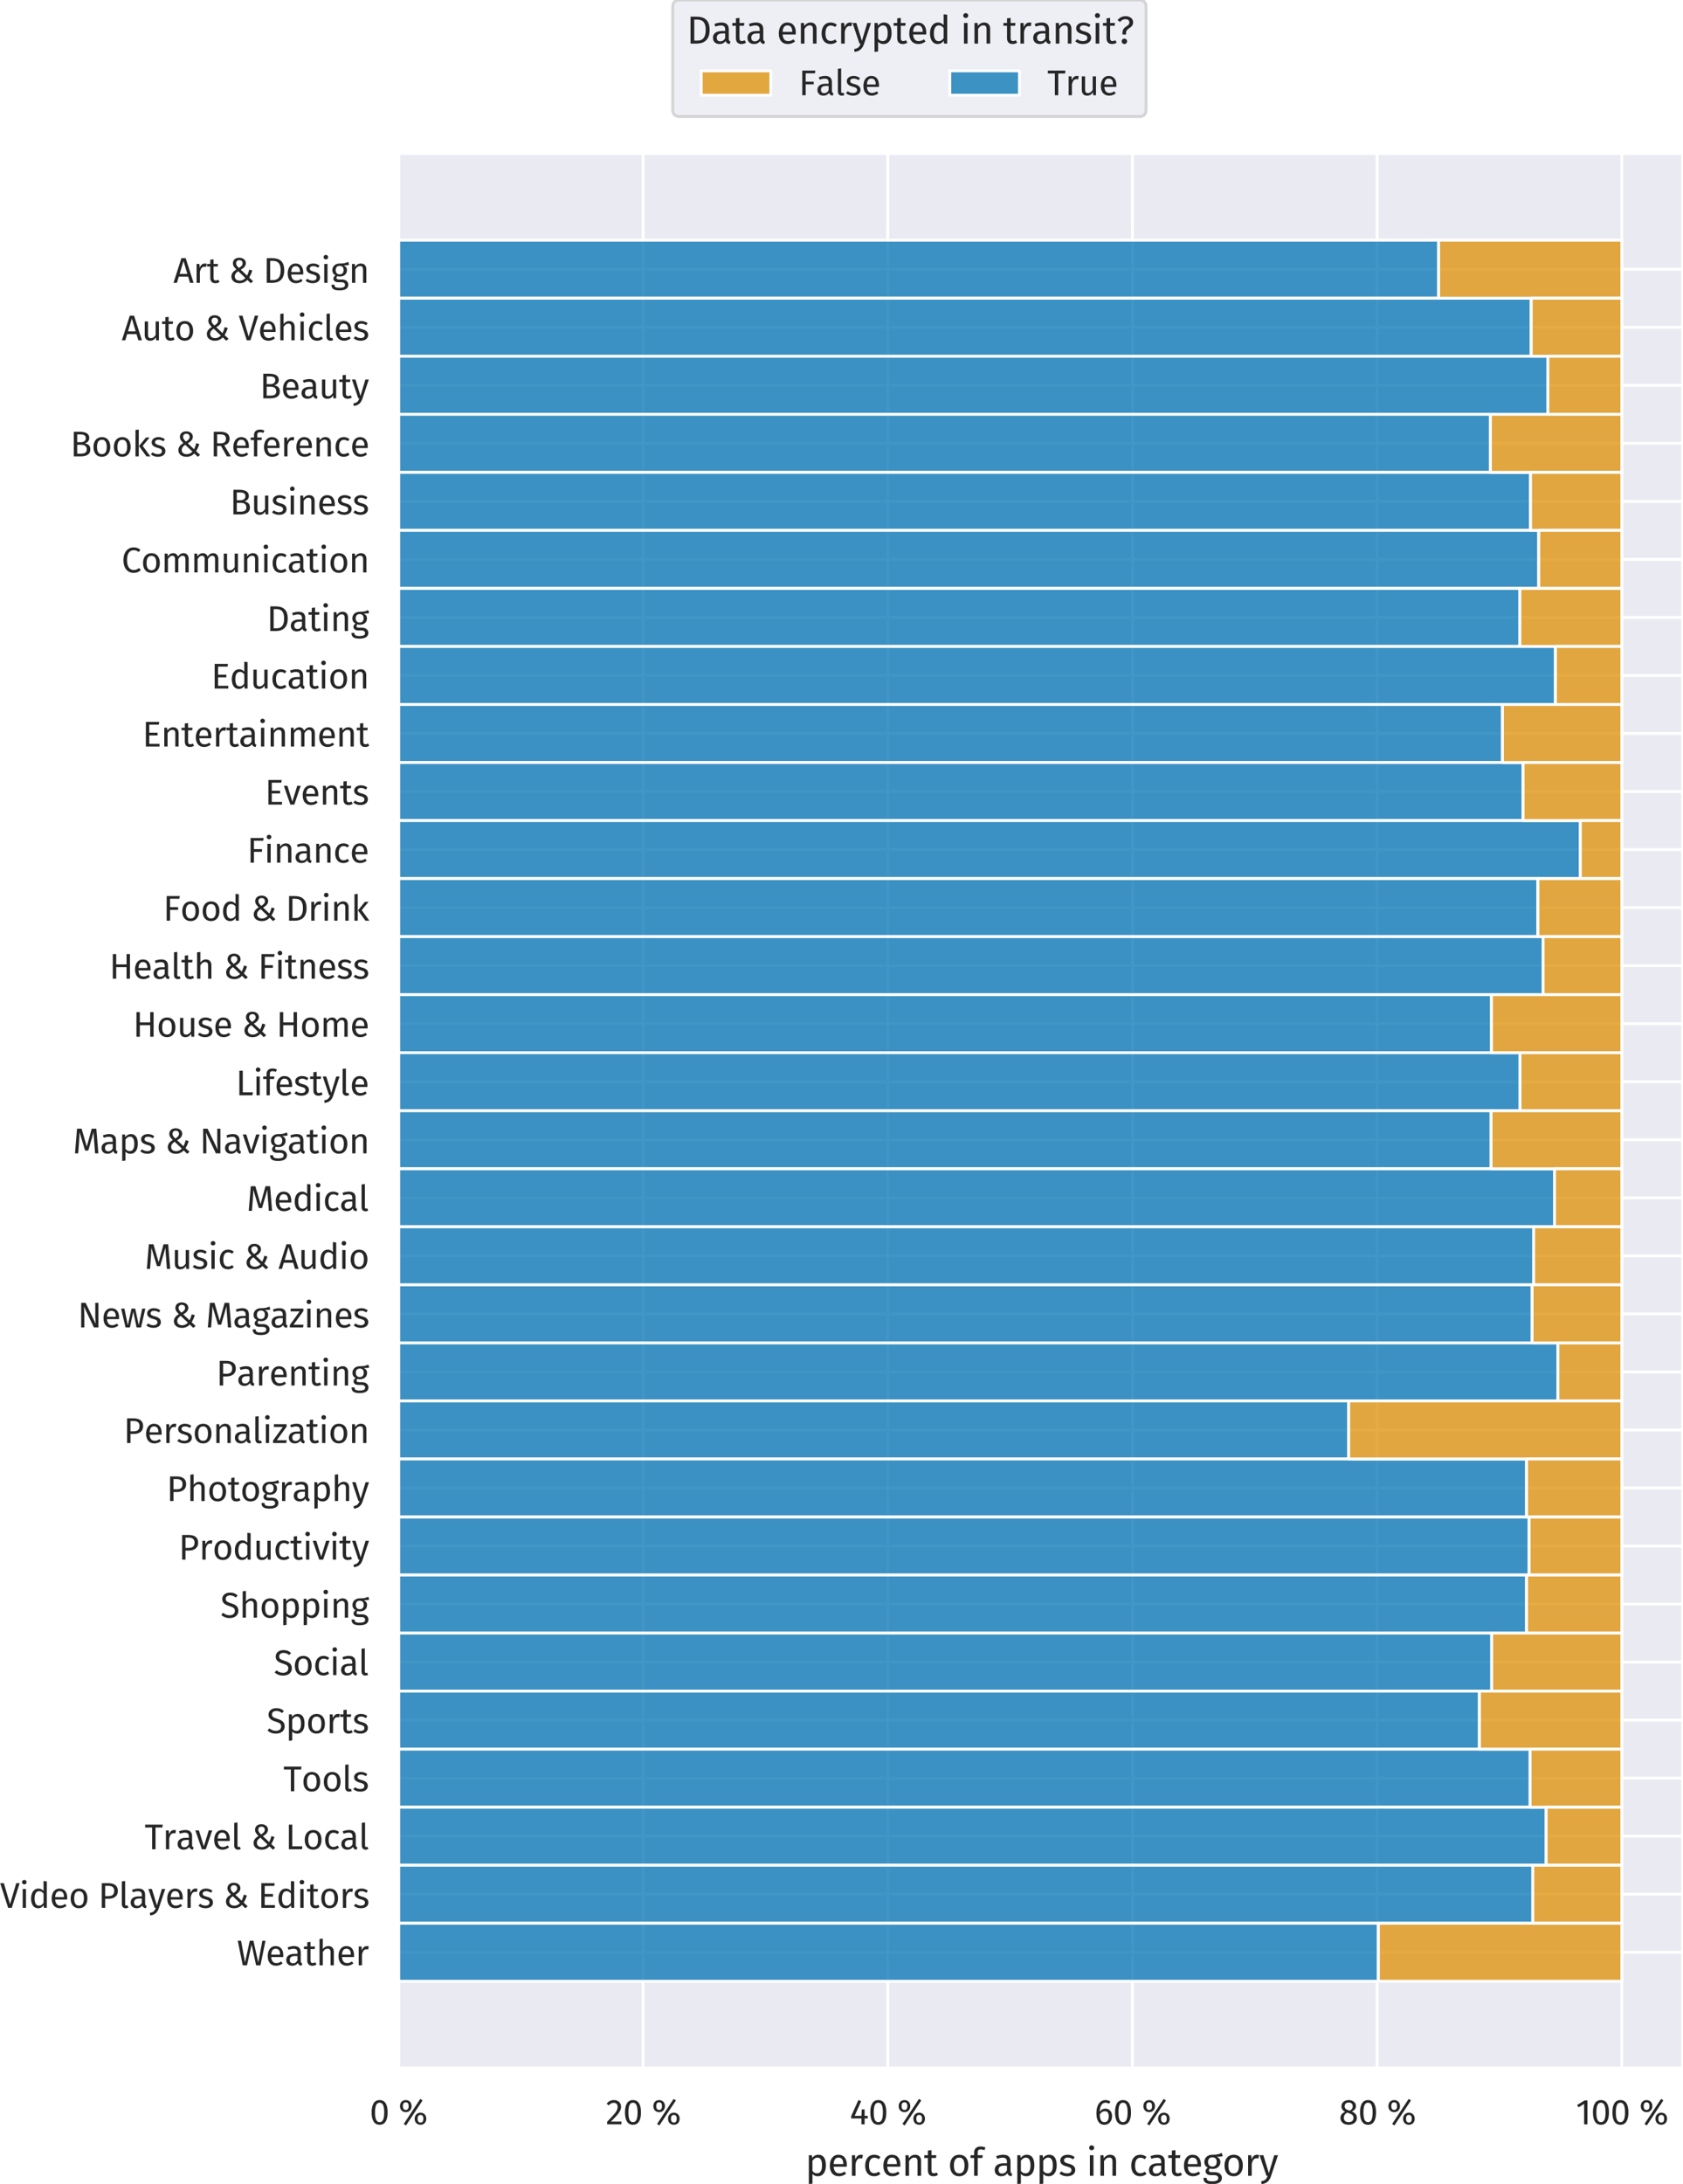 <?xml version="1.0" encoding="utf-8" standalone="no"?>
<!DOCTYPE svg PUBLIC "-//W3C//DTD SVG 1.1//EN"
  "http://www.w3.org/Graphics/SVG/1.1/DTD/svg11.dtd">
<svg xmlns:xlink="http://www.w3.org/1999/xlink" width="467.866pt" height="606.885pt" viewBox="0 0 467.866 606.885" xmlns="http://www.w3.org/2000/svg" version="1.1">
 <defs>
  <style type="text/css">*{stroke-linejoin: round; stroke-linecap: butt}</style>
 </defs>
 <g id="figure_1">
  <g id="patch_1">
   <path d="M 0 606.885 
L 467.866 606.885 
L 467.866 0 
L 0 0 
z
" style="fill: #ffffff"/>
  </g>
  <g id="axes_1">
   <g id="patch_2">
    <path d="M 110.746 574.778 
L 467.866 574.778 
L 467.866 42.554 
L 110.746 42.554 
z
" style="fill: #eaeaf2"/>
   </g>
   <g id="matplotlib.axis_1">
    <g id="xtick_1">
     <g id="line2d_1">
      <path d="M 110.746 574.778 
L 110.746 42.554 
" clip-path="url(#pd5ac82628f)" style="fill: none; stroke: #ffffff; stroke-width: 0.8; stroke-linecap: round"/>
     </g>
     <g id="text_1">
      <!-- 0 % -->
      <g style="fill: #262626" transform="translate(102.765 590.338)scale(0.097 -0.097)">
       <defs>
        <path id="FiraGO-Regular-30" d="M 1786 4346 
C 826 4346 352 3558 352 2138 
C 352 717 826 -77 1786 -77 
C 2746 -77 3219 717 3219 2138 
C 3219 3552 2746 4346 1786 4346 
z
M 1786 3878 
C 2317 3878 2605 3392 2605 2138 
C 2605 877 2317 390 1786 390 
C 1248 390 966 877 966 2138 
C 966 3392 1248 3878 1786 3878 
z
" transform="scale(0.016)"/>
        <path id="FiraGO-Regular-20" transform="scale(0.016)"/>
        <path id="FiraGO-Regular-25" d="M 3923 4550 
L 960 70 
L 1370 -198 
L 4333 4282 
L 3923 4550 
z
M 1325 4346 
C 730 4346 288 3930 288 3264 
C 288 2598 730 2182 1325 2182 
C 1926 2182 2368 2598 2368 3264 
C 2368 3930 1926 4346 1325 4346 
z
M 1325 3949 
C 1741 3949 1843 3597 1843 3264 
C 1843 2918 1741 2579 1325 2579 
C 915 2579 806 2931 806 3264 
C 806 3610 915 3949 1325 3949 
z
M 3962 2086 
C 3360 2086 2918 1670 2918 1005 
C 2918 339 3360 -77 3962 -77 
C 4563 -77 4998 339 4998 1005 
C 4998 1670 4563 2086 3962 2086 
z
M 3962 1683 
C 4378 1683 4480 1338 4480 1005 
C 4480 659 4378 320 3962 320 
C 3552 320 3443 672 3443 1005 
C 3443 1350 3552 1683 3962 1683 
z
" transform="scale(0.016)"/>
       </defs>
       <use xlink:href="#FiraGO-Regular-30"/>
       <use xlink:href="#FiraGO-Regular-20" x="55.8"/>
       <use xlink:href="#FiraGO-Regular-25" x="82.3"/>
      </g>
     </g>
    </g>
    <g id="xtick_2">
     <g id="line2d_2">
      <path d="M 178.769 574.778 
L 178.769 42.554 
" clip-path="url(#pd5ac82628f)" style="fill: none; stroke: #ffffff; stroke-width: 0.8; stroke-linecap: round"/>
     </g>
     <g id="text_2">
      <!-- 20 % -->
      <g style="fill: #262626" transform="translate(168.393 590.338)scale(0.097 -0.097)">
       <defs>
        <path id="FiraGO-Regular-32" d="M 1459 4346 
C 922 4346 506 4128 160 3699 
L 544 3392 
C 832 3718 1069 3859 1427 3859 
C 1843 3859 2131 3597 2131 3149 
C 2131 2451 1760 2042 250 467 
L 250 0 
L 2778 0 
L 2848 493 
L 922 493 
C 2234 1805 2746 2374 2746 3174 
C 2746 3840 2246 4346 1459 4346 
z
" transform="scale(0.016)"/>
       </defs>
       <use xlink:href="#FiraGO-Regular-32"/>
       <use xlink:href="#FiraGO-Regular-30" x="49.5"/>
       <use xlink:href="#FiraGO-Regular-20" x="105.3"/>
       <use xlink:href="#FiraGO-Regular-25" x="131.8"/>
      </g>
     </g>
    </g>
    <g id="xtick_3">
     <g id="line2d_3">
      <path d="M 246.792 574.778 
L 246.792 42.554 
" clip-path="url(#pd5ac82628f)" style="fill: none; stroke: #ffffff; stroke-width: 0.8; stroke-linecap: round"/>
     </g>
     <g id="text_3">
      <!-- 40 % -->
      <g style="fill: #262626" transform="translate(236.236 590.338)scale(0.097 -0.097)">
       <defs>
        <path id="FiraGO-Regular-34" d="M 3213 1523 
L 2656 1523 
L 2656 2675 
L 2144 2675 
L 2093 1523 
L 877 1523 
L 2035 4141 
L 1542 4346 
L 256 1478 
L 256 1056 
L 2086 1056 
L 2086 0 
L 2656 0 
L 2656 1056 
L 3213 1056 
L 3213 1523 
z
" transform="scale(0.016)"/>
       </defs>
       <use xlink:href="#FiraGO-Regular-34"/>
       <use xlink:href="#FiraGO-Regular-30" x="53.2"/>
       <use xlink:href="#FiraGO-Regular-20" x="109"/>
       <use xlink:href="#FiraGO-Regular-25" x="135.5"/>
      </g>
     </g>
    </g>
    <g id="xtick_4">
     <g id="line2d_4">
      <path d="M 314.815 574.778 
L 314.815 42.554 
" clip-path="url(#pd5ac82628f)" style="fill: none; stroke: #ffffff; stroke-width: 0.8; stroke-linecap: round"/>
     </g>
     <g id="text_4">
      <!-- 60 % -->
      <g style="fill: #262626" transform="translate(304.254 590.338)scale(0.097 -0.097)">
       <defs>
        <path id="FiraGO-Regular-36" d="M 1971 2816 
C 1568 2816 1222 2650 941 2253 
C 973 3232 1344 3878 1965 3878 
C 2202 3878 2426 3814 2624 3693 
L 2854 4083 
C 2605 4250 2317 4346 1971 4346 
C 960 4346 352 3411 352 2010 
C 352 781 749 -77 1792 -77 
C 2547 -77 3155 518 3155 1453 
C 3155 2368 2598 2816 1971 2816 
z
M 1792 390 
C 1222 390 973 826 947 1760 
C 1165 2112 1485 2349 1869 2349 
C 2272 2349 2560 2112 2560 1434 
C 2560 806 2298 390 1792 390 
z
" transform="scale(0.016)"/>
       </defs>
       <use xlink:href="#FiraGO-Regular-36"/>
       <use xlink:href="#FiraGO-Regular-30" x="53.3"/>
       <use xlink:href="#FiraGO-Regular-20" x="109.1"/>
       <use xlink:href="#FiraGO-Regular-25" x="135.6"/>
      </g>
     </g>
    </g>
    <g id="xtick_5">
     <g id="line2d_5">
      <path d="M 382.838 574.778 
L 382.838 42.554 
" clip-path="url(#pd5ac82628f)" style="fill: none; stroke: #ffffff; stroke-width: 0.8; stroke-linecap: round"/>
     </g>
     <g id="text_5">
      <!-- 80 % -->
      <g style="fill: #262626" transform="translate(372.19 590.338)scale(0.097 -0.097)">
       <defs>
        <path id="FiraGO-Regular-38" d="M 2336 2298 
C 2822 2541 3066 2829 3066 3264 
C 3066 3994 2406 4346 1766 4346 
C 1114 4346 467 3968 467 3245 
C 467 2803 672 2477 1133 2246 
C 608 2016 288 1683 288 1133 
C 288 429 870 -77 1754 -77 
C 2624 -77 3238 429 3238 1146 
C 3238 1683 2925 2061 2336 2298 
z
M 1766 3904 
C 2234 3904 2490 3642 2490 3245 
C 2490 2880 2330 2656 1946 2438 
L 1837 2477 
C 1344 2637 1043 2797 1043 3238 
C 1043 3667 1325 3904 1766 3904 
z
M 1760 390 
C 1229 390 902 666 902 1133 
C 902 1600 1107 1894 1530 2099 
L 1690 2042 
C 2381 1805 2624 1600 2624 1139 
C 2624 691 2298 390 1760 390 
z
" transform="scale(0.016)"/>
       </defs>
       <use xlink:href="#FiraGO-Regular-38"/>
       <use xlink:href="#FiraGO-Regular-30" x="55.1"/>
       <use xlink:href="#FiraGO-Regular-20" x="110.9"/>
       <use xlink:href="#FiraGO-Regular-25" x="137.4"/>
      </g>
     </g>
    </g>
    <g id="xtick_6">
     <g id="line2d_6">
      <path d="M 450.86 574.778 
L 450.86 42.554 
" clip-path="url(#pd5ac82628f)" style="fill: none; stroke: #ffffff; stroke-width: 0.8; stroke-linecap: round"/>
     </g>
     <g id="text_6">
      <!-- 100 % -->
      <g style="fill: #262626" transform="translate(438.084 590.338)scale(0.097 -0.097)">
       <defs>
        <path id="FiraGO-Regular-31" d="M 2067 4282 
L 1549 4282 
L 224 3462 
L 480 3046 
L 1478 3654 
L 1478 0 
L 2067 0 
L 2067 4282 
z
" transform="scale(0.016)"/>
       </defs>
       <use xlink:href="#FiraGO-Regular-31"/>
       <use xlink:href="#FiraGO-Regular-30" x="43.3"/>
       <use xlink:href="#FiraGO-Regular-30" x="99.1"/>
       <use xlink:href="#FiraGO-Regular-20" x="154.9"/>
       <use xlink:href="#FiraGO-Regular-25" x="181.4"/>
      </g>
     </g>
    </g>
    <g id="text_7">
     <!-- percent of apps in category -->
     <g style="fill: #262626" transform="translate(223.854 604.636)scale(0.106 -0.106)">
      <defs>
       <path id="FiraGO-Regular-70" d="M 2138 3450 
C 1754 3450 1389 3264 1139 2918 
L 1094 3373 
L 589 3373 
L 589 -1363 
L 1178 -1293 
L 1178 307 
C 1395 45 1696 -77 2061 -77 
C 2931 -77 3386 666 3386 1690 
C 3386 2752 3034 3450 2138 3450 
z
M 1920 403 
C 1613 403 1350 550 1178 813 
L 1178 2458 
C 1357 2726 1632 2982 1990 2982 
C 2496 2982 2752 2566 2752 1690 
C 2752 806 2458 403 1920 403 
z
" transform="scale(0.016)"/>
       <path id="FiraGO-Regular-65" d="M 3155 1786 
C 3155 2816 2675 3450 1766 3450 
C 896 3450 365 2701 365 1651 
C 365 582 915 -77 1856 -77 
C 2323 -77 2701 83 3034 346 
L 2778 698 
C 2483 493 2234 403 1901 403 
C 1414 403 1050 704 992 1485 
L 3142 1485 
C 3149 1562 3155 1670 3155 1786 
z
M 2573 1920 
L 992 1920 
C 1037 2669 1331 2982 1779 2982 
C 2310 2982 2573 2618 2573 1958 
L 2573 1920 
z
" transform="scale(0.016)"/>
       <path id="FiraGO-Regular-72" d="M 2054 3450 
C 1645 3450 1331 3194 1152 2688 
L 1094 3373 
L 589 3373 
L 589 0 
L 1178 0 
L 1178 1926 
C 1318 2573 1562 2874 1984 2874 
C 2106 2874 2176 2861 2278 2835 
L 2387 3411 
C 2285 3437 2163 3450 2054 3450 
z
" transform="scale(0.016)"/>
       <path id="FiraGO-Regular-63" d="M 1837 3450 
C 922 3450 365 2733 365 1658 
C 365 570 928 -77 1837 -77 
C 2227 -77 2566 51 2867 294 
L 2598 678 
C 2342 512 2144 422 1862 422 
C 1331 422 998 787 998 1670 
C 998 2547 1331 2963 1862 2963 
C 2144 2963 2355 2880 2586 2714 
L 2867 3085 
C 2554 3347 2234 3450 1837 3450 
z
" transform="scale(0.016)"/>
       <path id="FiraGO-Regular-6e" d="M 2176 3450 
C 1734 3450 1376 3219 1146 2874 
L 1094 3373 
L 589 3373 
L 589 0 
L 1178 0 
L 1178 2394 
C 1402 2752 1658 2989 2035 2989 
C 2362 2989 2566 2842 2566 2336 
L 2566 0 
L 3155 0 
L 3155 2419 
C 3155 3059 2797 3450 2176 3450 
z
" transform="scale(0.016)"/>
       <path id="FiraGO-Regular-74" d="M 2086 544 
C 1920 454 1786 410 1638 410 
C 1344 410 1235 570 1235 909 
L 1235 2918 
L 1971 2918 
L 2035 3373 
L 1235 3373 
L 1235 4205 
L 646 4134 
L 646 3373 
L 58 3373 
L 58 2918 
L 646 2918 
L 646 883 
C 646 256 986 -77 1555 -77 
C 1843 -77 2086 0 2310 154 
L 2086 544 
z
" transform="scale(0.016)"/>
       <path id="FiraGO-Regular-6f" d="M 1875 3450 
C 915 3450 365 2726 365 1683 
C 365 614 909 -77 1869 -77 
C 2822 -77 3373 646 3373 1690 
C 3373 2758 2835 3450 1875 3450 
z
M 1875 2976 
C 2432 2976 2739 2566 2739 1690 
C 2739 806 2432 397 1869 397 
C 1306 397 998 806 998 1683 
C 998 2566 1312 2976 1875 2976 
z
" transform="scale(0.016)"/>
       <path id="FiraGO-Regular-66" d="M 1754 4326 
C 1926 4326 2125 4294 2342 4198 
L 2528 4627 
C 2259 4742 2042 4800 1722 4800 
C 1037 4800 666 4397 666 3834 
L 666 3373 
L 64 3373 
L 64 2918 
L 666 2918 
L 666 0 
L 1254 0 
L 1254 2918 
L 2010 2918 
L 2074 3373 
L 1254 3373 
L 1254 3840 
C 1254 4166 1382 4326 1754 4326 
z
" transform="scale(0.016)"/>
       <path id="FiraGO-Regular-61" d="M 2880 787 
L 2880 2330 
C 2880 3034 2509 3450 1696 3450 
C 1318 3450 947 3373 531 3219 
L 678 2790 
C 1024 2906 1338 2970 1587 2970 
C 2054 2970 2291 2790 2291 2304 
L 2291 2054 
L 1773 2054 
C 832 2054 288 1664 288 941 
C 288 339 691 -77 1363 -77 
C 1773 -77 2131 77 2368 429 
C 2470 96 2688 -38 3027 -77 
L 3162 333 
C 2989 397 2880 493 2880 787 
z
M 1498 365 
C 1114 365 915 576 915 973 
C 915 1434 1229 1664 1850 1664 
L 2291 1664 
L 2291 890 
C 2099 538 1843 365 1498 365 
z
" transform="scale(0.016)"/>
       <path id="FiraGO-Regular-73" d="M 1523 3450 
C 826 3450 307 3059 307 2522 
C 307 2048 595 1734 1325 1542 
C 1978 1370 2144 1242 2144 909 
C 2144 589 1862 397 1421 397 
C 1056 397 742 518 474 723 
L 160 365 
C 454 109 864 -77 1434 -77 
C 2118 -77 2765 243 2765 947 
C 2765 1536 2355 1818 1645 1997 
C 1101 2138 922 2266 922 2541 
C 922 2810 1158 2982 1542 2982 
C 1856 2982 2118 2886 2419 2694 
L 2669 3066 
C 2349 3309 1997 3450 1523 3450 
z
" transform="scale(0.016)"/>
       <path id="FiraGO-Regular-69" d="M 877 4992 
C 634 4992 467 4819 467 4589 
C 467 4365 634 4192 877 4192 
C 1126 4192 1293 4365 1293 4589 
C 1293 4819 1126 4992 877 4992 
z
M 1178 3373 
L 589 3373 
L 589 0 
L 1178 0 
L 1178 3373 
z
" transform="scale(0.016)"/>
       <path id="FiraGO-Regular-67" d="M 3155 3750 
C 2758 3571 2451 3430 1613 3450 
C 870 3450 314 2963 314 2272 
C 314 1837 493 1542 883 1338 
C 640 1178 512 960 512 742 
C 512 403 781 102 1382 102 
L 1914 102 
C 2336 102 2592 -58 2592 -378 
C 2592 -717 2336 -902 1606 -902 
C 864 -902 691 -723 691 -339 
L 160 -339 
C 160 -1024 506 -1363 1606 -1363 
C 2650 -1363 3187 -992 3187 -339 
C 3187 198 2726 595 2035 595 
L 1498 595 
C 1152 595 1056 717 1056 870 
C 1056 992 1126 1114 1222 1184 
C 1363 1139 1498 1120 1651 1120 
C 2458 1120 2938 1600 2938 2266 
C 2938 2656 2739 2938 2342 3117 
C 2726 3117 3046 3130 3328 3219 
L 3155 3750 
z
M 1613 3027 
C 2093 3027 2336 2771 2336 2278 
C 2336 1792 2086 1510 1626 1510 
C 1165 1510 915 1824 915 2272 
C 915 2714 1158 3027 1613 3027 
z
" transform="scale(0.016)"/>
       <path id="FiraGO-Regular-79" d="M 3085 3373 
L 2477 3373 
L 1594 429 
L 691 3373 
L 64 3373 
L 1197 0 
L 1395 0 
C 1203 -525 1011 -787 326 -902 
L 390 -1363 
C 1325 -1261 1722 -736 1958 -19 
L 3085 3373 
z
" transform="scale(0.016)"/>
      </defs>
      <use xlink:href="#FiraGO-Regular-70"/>
      <use xlink:href="#FiraGO-Regular-65" x="58.6"/>
      <use xlink:href="#FiraGO-Regular-72" x="113"/>
      <use xlink:href="#FiraGO-Regular-63" x="151.3"/>
      <use xlink:href="#FiraGO-Regular-65" x="199"/>
      <use xlink:href="#FiraGO-Regular-6e" x="253.4"/>
      <use xlink:href="#FiraGO-Regular-74" x="311.3"/>
      <use xlink:href="#FiraGO-Regular-20" x="347.4"/>
      <use xlink:href="#FiraGO-Regular-6f" x="373.9"/>
      <use xlink:href="#FiraGO-Regular-66" x="432.3"/>
      <use xlink:href="#FiraGO-Regular-20" x="465.8"/>
      <use xlink:href="#FiraGO-Regular-61" x="492.3"/>
      <use xlink:href="#FiraGO-Regular-70" x="546.7"/>
      <use xlink:href="#FiraGO-Regular-70" x="605.3"/>
      <use xlink:href="#FiraGO-Regular-73" x="663.9"/>
      <use xlink:href="#FiraGO-Regular-20" x="710.6"/>
      <use xlink:href="#FiraGO-Regular-69" x="737.1"/>
      <use xlink:href="#FiraGO-Regular-6e" x="764.7"/>
      <use xlink:href="#FiraGO-Regular-20" x="822.6"/>
      <use xlink:href="#FiraGO-Regular-63" x="849.1"/>
      <use xlink:href="#FiraGO-Regular-61" x="896.8"/>
      <use xlink:href="#FiraGO-Regular-74" x="951.2"/>
      <use xlink:href="#FiraGO-Regular-65" x="987.3"/>
      <use xlink:href="#FiraGO-Regular-67" x="1041.7"/>
      <use xlink:href="#FiraGO-Regular-6f" x="1093.7"/>
      <use xlink:href="#FiraGO-Regular-72" x="1152.1"/>
      <use xlink:href="#FiraGO-Regular-79" x="1190.4"/>
     </g>
    </g>
   </g>
   <g id="matplotlib.axis_2">
    <g id="ytick_1">
     <g id="line2d_7">
      <path d="M 110.746 74.81 
L 467.866 74.81 
" clip-path="url(#pd5ac82628f)" style="fill: none; stroke: #ffffff; stroke-width: 0.8; stroke-linecap: round"/>
     </g>
     <g id="text_8">
      <!-- Art &amp; Design -->
      <g style="fill: #262626" transform="translate(48.179 78.585)scale(0.097 -0.097)">
       <defs>
        <path id="FiraGO-Regular-41" d="M 2989 0 
L 3629 0 
L 2221 4410 
L 1453 4410 
L 38 0 
L 653 0 
L 986 1107 
L 2656 1107 
L 2989 0 
z
M 1133 1600 
L 1824 3904 
L 2509 1600 
L 1133 1600 
z
" transform="scale(0.016)"/>
        <path id="FiraGO-Regular-26" d="M 1933 4486 
C 1190 4486 787 4051 787 3494 
C 787 3053 1030 2758 1408 2394 
C 864 2048 518 1677 518 1120 
C 518 390 1107 -77 1952 -77 
C 2560 -77 3008 134 3366 525 
L 3987 -77 
L 4410 269 
L 3693 941 
C 3904 1261 4102 1677 4262 2202 
L 3712 2362 
C 3616 1946 3475 1581 3328 1280 
L 2202 2342 
C 2682 2624 3104 2963 3104 3514 
C 3104 4070 2630 4486 1933 4486 
z
M 1939 4051 
C 2298 4051 2528 3840 2528 3482 
C 2528 3142 2266 2899 1869 2656 
C 1562 2944 1363 3168 1363 3501 
C 1363 3814 1568 4051 1939 4051 
z
M 1747 2074 
L 3027 851 
C 2739 557 2426 390 2016 390 
C 1491 390 1120 666 1120 1139 
C 1120 1517 1325 1798 1747 2074 
z
" transform="scale(0.016)"/>
        <path id="FiraGO-Regular-44" d="M 1562 4410 
L 640 4410 
L 640 0 
L 1696 0 
C 2650 0 3770 429 3770 2227 
C 3770 4058 2688 4410 1562 4410 
z
M 1696 3923 
C 2400 3923 3123 3718 3123 2227 
C 3123 774 2432 480 1741 480 
L 1248 480 
L 1248 3923 
L 1696 3923 
z
" transform="scale(0.016)"/>
       </defs>
       <use xlink:href="#FiraGO-Regular-41"/>
       <use xlink:href="#FiraGO-Regular-72" x="57.3"/>
       <use xlink:href="#FiraGO-Regular-74" x="95.6"/>
       <use xlink:href="#FiraGO-Regular-20" x="131.7"/>
       <use xlink:href="#FiraGO-Regular-26" x="158.2"/>
       <use xlink:href="#FiraGO-Regular-20" x="231.1"/>
       <use xlink:href="#FiraGO-Regular-44" x="257.6"/>
       <use xlink:href="#FiraGO-Regular-65" x="322"/>
       <use xlink:href="#FiraGO-Regular-73" x="376.4"/>
       <use xlink:href="#FiraGO-Regular-69" x="423.1"/>
       <use xlink:href="#FiraGO-Regular-67" x="450.7"/>
       <use xlink:href="#FiraGO-Regular-6e" x="502.7"/>
      </g>
     </g>
    </g>
    <g id="ytick_2">
     <g id="line2d_8">
      <path d="M 110.746 90.938 
L 467.866 90.938 
" clip-path="url(#pd5ac82628f)" style="fill: none; stroke: #ffffff; stroke-width: 0.8; stroke-linecap: round"/>
     </g>
     <g id="text_9">
      <!-- Auto &amp; Vehicles -->
      <g style="fill: #262626" transform="translate(33.823 94.568)scale(0.097 -0.097)">
       <defs>
        <path id="FiraGO-Regular-75" d="M 3091 3373 
L 2502 3373 
L 2502 966 
C 2298 627 2022 384 1658 384 
C 1293 384 1139 557 1139 1018 
L 1139 3373 
L 550 3373 
L 550 954 
C 550 294 902 -77 1491 -77 
C 1971 -77 2285 115 2541 525 
L 2586 0 
L 3091 0 
L 3091 3373 
z
" transform="scale(0.016)"/>
        <path id="FiraGO-Regular-56" d="M 3520 4410 
L 2906 4410 
L 1798 659 
L 691 4410 
L 38 4410 
L 1459 0 
L 2112 0 
L 3520 4410 
z
" transform="scale(0.016)"/>
        <path id="FiraGO-Regular-68" d="M 2176 3450 
C 1754 3450 1421 3238 1178 2906 
L 1178 4787 
L 589 4723 
L 589 0 
L 1178 0 
L 1178 2400 
C 1402 2752 1664 2989 2029 2989 
C 2349 2989 2566 2842 2566 2336 
L 2566 0 
L 3155 0 
L 3155 2419 
C 3155 3053 2790 3450 2176 3450 
z
" transform="scale(0.016)"/>
        <path id="FiraGO-Regular-6c" d="M 1254 -77 
C 1427 -77 1594 -32 1722 38 
L 1568 448 
C 1504 422 1434 410 1350 410 
C 1197 410 1139 499 1139 678 
L 1139 4800 
L 550 4730 
L 550 666 
C 550 186 826 -77 1254 -77 
z
" transform="scale(0.016)"/>
       </defs>
       <use xlink:href="#FiraGO-Regular-41"/>
       <use xlink:href="#FiraGO-Regular-75" x="57.3"/>
       <use xlink:href="#FiraGO-Regular-74" x="114.8"/>
       <use xlink:href="#FiraGO-Regular-6f" x="150.9"/>
       <use xlink:href="#FiraGO-Regular-20" x="209.3"/>
       <use xlink:href="#FiraGO-Regular-26" x="235.8"/>
       <use xlink:href="#FiraGO-Regular-20" x="308.7"/>
       <use xlink:href="#FiraGO-Regular-56" x="335.2"/>
       <use xlink:href="#FiraGO-Regular-65" x="390.8"/>
       <use xlink:href="#FiraGO-Regular-68" x="445.2"/>
       <use xlink:href="#FiraGO-Regular-69" x="503.1"/>
       <use xlink:href="#FiraGO-Regular-63" x="530.7"/>
       <use xlink:href="#FiraGO-Regular-6c" x="578.4"/>
       <use xlink:href="#FiraGO-Regular-65" x="607.8"/>
       <use xlink:href="#FiraGO-Regular-73" x="662.2"/>
      </g>
     </g>
    </g>
    <g id="ytick_3">
     <g id="line2d_9">
      <path d="M 110.746 107.066 
L 467.866 107.066 
" clip-path="url(#pd5ac82628f)" style="fill: none; stroke: #ffffff; stroke-width: 0.8; stroke-linecap: round"/>
     </g>
     <g id="text_10">
      <!-- Beauty -->
      <g style="fill: #262626" transform="translate(72.205 110.696)scale(0.097 -0.097)">
       <defs>
        <path id="FiraGO-Regular-42" d="M 2586 2330 
C 3014 2419 3411 2752 3411 3296 
C 3411 4064 2771 4410 1683 4410 
L 640 4410 
L 640 0 
L 1856 0 
C 2880 0 3603 320 3603 1254 
C 3603 2003 3098 2240 2586 2330 
z
M 1747 3930 
C 2400 3930 2790 3795 2790 3251 
C 2790 2784 2406 2541 1914 2541 
L 1248 2541 
L 1248 3930 
L 1747 3930 
z
M 1856 486 
L 1248 486 
L 1248 2074 
L 1971 2074 
C 2502 2074 2963 1875 2963 1254 
C 2963 614 2496 486 1856 486 
z
" transform="scale(0.016)"/>
       </defs>
       <use xlink:href="#FiraGO-Regular-42"/>
       <use xlink:href="#FiraGO-Regular-65" x="60.8"/>
       <use xlink:href="#FiraGO-Regular-61" x="115.2"/>
       <use xlink:href="#FiraGO-Regular-75" x="169.6"/>
       <use xlink:href="#FiraGO-Regular-74" x="227.1"/>
       <use xlink:href="#FiraGO-Regular-79" x="263.2"/>
      </g>
     </g>
    </g>
    <g id="ytick_4">
     <g id="line2d_10">
      <path d="M 110.746 123.194 
L 467.866 123.194 
" clip-path="url(#pd5ac82628f)" style="fill: none; stroke: #ffffff; stroke-width: 0.8; stroke-linecap: round"/>
     </g>
     <g id="text_11">
      <!-- Books &amp; Reference -->
      <g style="fill: #262626" transform="translate(19.522 126.824)scale(0.097 -0.097)">
       <defs>
        <path id="FiraGO-Regular-6b" d="M 1178 4800 
L 589 4730 
L 589 0 
L 1178 0 
L 1178 4800 
z
M 3117 3373 
L 2458 3373 
L 1216 1843 
L 2554 0 
L 3258 0 
L 1875 1882 
L 3117 3373 
z
" transform="scale(0.016)"/>
        <path id="FiraGO-Regular-52" d="M 2989 0 
L 3712 0 
L 2522 1978 
C 3155 2170 3475 2541 3475 3162 
C 3475 3987 2899 4410 1798 4410 
L 640 4410 
L 640 0 
L 1248 0 
L 1248 1869 
L 1933 1869 
L 2989 0 
z
M 1248 2336 
L 1248 3936 
L 1792 3936 
C 2515 3936 2829 3712 2829 3162 
C 2829 2566 2477 2336 1862 2336 
L 1248 2336 
z
" transform="scale(0.016)"/>
       </defs>
       <use xlink:href="#FiraGO-Regular-42"/>
       <use xlink:href="#FiraGO-Regular-6f" x="60.8"/>
       <use xlink:href="#FiraGO-Regular-6f" x="119.2"/>
       <use xlink:href="#FiraGO-Regular-6b" x="177.6"/>
       <use xlink:href="#FiraGO-Regular-73" x="228.5"/>
       <use xlink:href="#FiraGO-Regular-20" x="275.2"/>
       <use xlink:href="#FiraGO-Regular-26" x="301.7"/>
       <use xlink:href="#FiraGO-Regular-20" x="374.6"/>
       <use xlink:href="#FiraGO-Regular-52" x="401.1"/>
       <use xlink:href="#FiraGO-Regular-65" x="461.6"/>
       <use xlink:href="#FiraGO-Regular-66" x="516"/>
       <use xlink:href="#FiraGO-Regular-65" x="549.5"/>
       <use xlink:href="#FiraGO-Regular-72" x="603.9"/>
       <use xlink:href="#FiraGO-Regular-65" x="642.2"/>
       <use xlink:href="#FiraGO-Regular-6e" x="696.6"/>
       <use xlink:href="#FiraGO-Regular-63" x="754.5"/>
       <use xlink:href="#FiraGO-Regular-65" x="802.2"/>
      </g>
     </g>
    </g>
    <g id="ytick_5">
     <g id="line2d_11">
      <path d="M 110.746 139.322 
L 467.866 139.322 
" clip-path="url(#pd5ac82628f)" style="fill: none; stroke: #ffffff; stroke-width: 0.8; stroke-linecap: round"/>
     </g>
     <g id="text_12">
      <!-- Business -->
      <g style="fill: #262626" transform="translate(63.89 142.952)scale(0.097 -0.097)">
       <use xlink:href="#FiraGO-Regular-42"/>
       <use xlink:href="#FiraGO-Regular-75" x="60.8"/>
       <use xlink:href="#FiraGO-Regular-73" x="118.3"/>
       <use xlink:href="#FiraGO-Regular-69" x="165"/>
       <use xlink:href="#FiraGO-Regular-6e" x="192.6"/>
       <use xlink:href="#FiraGO-Regular-65" x="250.5"/>
       <use xlink:href="#FiraGO-Regular-73" x="304.9"/>
       <use xlink:href="#FiraGO-Regular-73" x="351.6"/>
      </g>
     </g>
    </g>
    <g id="ytick_6">
     <g id="line2d_12">
      <path d="M 110.746 155.45 
L 467.866 155.45 
" clip-path="url(#pd5ac82628f)" style="fill: none; stroke: #ffffff; stroke-width: 0.8; stroke-linecap: round"/>
     </g>
     <g id="text_13">
      <!-- Communication -->
      <g style="fill: #262626" transform="translate(33.765 159.08)scale(0.097 -0.097)">
       <defs>
        <path id="FiraGO-Regular-43" d="M 2182 4486 
C 1184 4486 352 3699 352 2208 
C 352 723 1126 -77 2195 -77 
C 2790 -77 3213 166 3456 416 
L 3155 800 
C 2906 614 2630 435 2214 435 
C 1530 435 998 934 998 2208 
C 998 3539 1555 3987 2221 3987 
C 2528 3987 2797 3885 3072 3661 
L 3405 4051 
C 3053 4333 2739 4486 2182 4486 
z
" transform="scale(0.016)"/>
        <path id="FiraGO-Regular-6d" d="M 3974 3450 
C 3520 3450 3213 3206 2970 2842 
C 2842 3226 2534 3450 2118 3450 
C 1677 3450 1370 3219 1146 2880 
L 1094 3373 
L 589 3373 
L 589 0 
L 1178 0 
L 1178 2394 
C 1402 2752 1606 2989 1971 2989 
C 2227 2989 2445 2842 2445 2336 
L 2445 0 
L 3034 0 
L 3034 2394 
C 3264 2752 3462 2989 3827 2989 
C 4083 2989 4301 2842 4301 2336 
L 4301 0 
L 4890 0 
L 4890 2419 
C 4890 3053 4525 3450 3974 3450 
z
" transform="scale(0.016)"/>
       </defs>
       <use xlink:href="#FiraGO-Regular-43"/>
       <use xlink:href="#FiraGO-Regular-6f" x="56"/>
       <use xlink:href="#FiraGO-Regular-6d" x="114.4"/>
       <use xlink:href="#FiraGO-Regular-6d" x="199.4"/>
       <use xlink:href="#FiraGO-Regular-75" x="284.4"/>
       <use xlink:href="#FiraGO-Regular-6e" x="341.9"/>
       <use xlink:href="#FiraGO-Regular-69" x="399.8"/>
       <use xlink:href="#FiraGO-Regular-63" x="427.4"/>
       <use xlink:href="#FiraGO-Regular-61" x="475.1"/>
       <use xlink:href="#FiraGO-Regular-74" x="529.5"/>
       <use xlink:href="#FiraGO-Regular-69" x="565.6"/>
       <use xlink:href="#FiraGO-Regular-6f" x="593.2"/>
       <use xlink:href="#FiraGO-Regular-6e" x="651.6"/>
      </g>
     </g>
    </g>
    <g id="ytick_7">
     <g id="line2d_13">
      <path d="M 110.746 171.578 
L 467.866 171.578 
" clip-path="url(#pd5ac82628f)" style="fill: none; stroke: #ffffff; stroke-width: 0.8; stroke-linecap: round"/>
     </g>
     <g id="text_14">
      <!-- Dating -->
      <g style="fill: #262626" transform="translate(74.141 175.353)scale(0.097 -0.097)">
       <use xlink:href="#FiraGO-Regular-44"/>
       <use xlink:href="#FiraGO-Regular-61" x="64.4"/>
       <use xlink:href="#FiraGO-Regular-74" x="118.8"/>
       <use xlink:href="#FiraGO-Regular-69" x="154.9"/>
       <use xlink:href="#FiraGO-Regular-6e" x="182.5"/>
       <use xlink:href="#FiraGO-Regular-67" x="240.4"/>
      </g>
     </g>
    </g>
    <g id="ytick_8">
     <g id="line2d_14">
      <path d="M 110.746 187.706 
L 467.866 187.706 
" clip-path="url(#pd5ac82628f)" style="fill: none; stroke: #ffffff; stroke-width: 0.8; stroke-linecap: round"/>
     </g>
     <g id="text_15">
      <!-- Education -->
      <g style="fill: #262626" transform="translate(58.682 191.336)scale(0.097 -0.097)">
       <defs>
        <path id="FiraGO-Regular-45" d="M 3027 4410 
L 640 4410 
L 640 0 
L 3078 0 
L 3078 486 
L 1248 486 
L 1248 1997 
L 2733 1997 
L 2733 2483 
L 1248 2483 
L 1248 3923 
L 2957 3923 
L 3027 4410 
z
" transform="scale(0.016)"/>
        <path id="FiraGO-Regular-64" d="M 2598 4800 
L 2598 3034 
C 2374 3270 2086 3450 1690 3450 
C 864 3450 365 2701 365 1670 
C 365 621 819 -77 1638 -77 
C 2054 -77 2394 128 2611 467 
L 2669 0 
L 3187 0 
L 3187 4730 
L 2598 4800 
z
M 1766 390 
C 1280 390 998 794 998 1683 
C 998 2560 1312 2982 1818 2982 
C 2150 2982 2387 2810 2598 2541 
L 2598 890 
C 2374 576 2144 390 1766 390 
z
" transform="scale(0.016)"/>
       </defs>
       <use xlink:href="#FiraGO-Regular-45"/>
       <use xlink:href="#FiraGO-Regular-64" x="53.5"/>
       <use xlink:href="#FiraGO-Regular-75" x="112.5"/>
       <use xlink:href="#FiraGO-Regular-63" x="170"/>
       <use xlink:href="#FiraGO-Regular-61" x="217.7"/>
       <use xlink:href="#FiraGO-Regular-74" x="272.1"/>
       <use xlink:href="#FiraGO-Regular-69" x="308.2"/>
       <use xlink:href="#FiraGO-Regular-6f" x="335.8"/>
       <use xlink:href="#FiraGO-Regular-6e" x="394.2"/>
      </g>
     </g>
    </g>
    <g id="ytick_9">
     <g id="line2d_15">
      <path d="M 110.746 203.834 
L 467.866 203.834 
" clip-path="url(#pd5ac82628f)" style="fill: none; stroke: #ffffff; stroke-width: 0.8; stroke-linecap: round"/>
     </g>
     <g id="text_16">
      <!-- Entertainment -->
      <g style="fill: #262626" transform="translate(39.564 207.464)scale(0.097 -0.097)">
       <use xlink:href="#FiraGO-Regular-45"/>
       <use xlink:href="#FiraGO-Regular-6e" x="53.5"/>
       <use xlink:href="#FiraGO-Regular-74" x="111.4"/>
       <use xlink:href="#FiraGO-Regular-65" x="147.5"/>
       <use xlink:href="#FiraGO-Regular-72" x="201.9"/>
       <use xlink:href="#FiraGO-Regular-74" x="240.2"/>
       <use xlink:href="#FiraGO-Regular-61" x="276.3"/>
       <use xlink:href="#FiraGO-Regular-69" x="330.7"/>
       <use xlink:href="#FiraGO-Regular-6e" x="358.3"/>
       <use xlink:href="#FiraGO-Regular-6d" x="416.2"/>
       <use xlink:href="#FiraGO-Regular-65" x="501.2"/>
       <use xlink:href="#FiraGO-Regular-6e" x="555.6"/>
       <use xlink:href="#FiraGO-Regular-74" x="613.5"/>
      </g>
     </g>
    </g>
    <g id="ytick_10">
     <g id="line2d_16">
      <path d="M 110.746 219.962 
L 467.866 219.962 
" clip-path="url(#pd5ac82628f)" style="fill: none; stroke: #ffffff; stroke-width: 0.8; stroke-linecap: round"/>
     </g>
     <g id="text_17">
      <!-- Events -->
      <g style="fill: #262626" transform="translate(73.618 223.592)scale(0.097 -0.097)">
       <defs>
        <path id="FiraGO-Regular-76" d="M 3085 3373 
L 2464 3373 
L 1587 525 
L 704 3373 
L 64 3373 
L 1229 0 
L 1939 0 
L 3085 3373 
z
" transform="scale(0.016)"/>
       </defs>
       <use xlink:href="#FiraGO-Regular-45"/>
       <use xlink:href="#FiraGO-Regular-76" x="53.5"/>
       <use xlink:href="#FiraGO-Regular-65" x="102.7"/>
       <use xlink:href="#FiraGO-Regular-6e" x="157.1"/>
       <use xlink:href="#FiraGO-Regular-74" x="215"/>
       <use xlink:href="#FiraGO-Regular-73" x="251.1"/>
      </g>
     </g>
    </g>
    <g id="ytick_11">
     <g id="line2d_17">
      <path d="M 110.746 236.09 
L 467.866 236.09 
" clip-path="url(#pd5ac82628f)" style="fill: none; stroke: #ffffff; stroke-width: 0.8; stroke-linecap: round"/>
     </g>
     <g id="text_18">
      <!-- Finance -->
      <g style="fill: #262626" transform="translate(68.661 239.72)scale(0.097 -0.097)">
       <defs>
        <path id="FiraGO-Regular-46" d="M 640 0 
L 1248 0 
L 1248 1939 
L 2688 1939 
L 2688 2419 
L 1248 2419 
L 1248 3923 
L 2912 3923 
L 2982 4410 
L 640 4410 
L 640 0 
z
" transform="scale(0.016)"/>
       </defs>
       <use xlink:href="#FiraGO-Regular-46"/>
       <use xlink:href="#FiraGO-Regular-69" x="49.1"/>
       <use xlink:href="#FiraGO-Regular-6e" x="76.7"/>
       <use xlink:href="#FiraGO-Regular-61" x="134.6"/>
       <use xlink:href="#FiraGO-Regular-6e" x="189"/>
       <use xlink:href="#FiraGO-Regular-63" x="246.9"/>
       <use xlink:href="#FiraGO-Regular-65" x="294.6"/>
      </g>
     </g>
    </g>
    <g id="ytick_12">
     <g id="line2d_18">
      <path d="M 110.746 252.218 
L 467.866 252.218 
" clip-path="url(#pd5ac82628f)" style="fill: none; stroke: #ffffff; stroke-width: 0.8; stroke-linecap: round"/>
     </g>
     <g id="text_19">
      <!-- Food &amp; Drink -->
      <g style="fill: #262626" transform="translate(45.342 255.848)scale(0.097 -0.097)">
       <use xlink:href="#FiraGO-Regular-46"/>
       <use xlink:href="#FiraGO-Regular-6f" x="49.1"/>
       <use xlink:href="#FiraGO-Regular-6f" x="107.5"/>
       <use xlink:href="#FiraGO-Regular-64" x="165.9"/>
       <use xlink:href="#FiraGO-Regular-20" x="224.9"/>
       <use xlink:href="#FiraGO-Regular-26" x="251.4"/>
       <use xlink:href="#FiraGO-Regular-20" x="324.3"/>
       <use xlink:href="#FiraGO-Regular-44" x="350.8"/>
       <use xlink:href="#FiraGO-Regular-72" x="415.2"/>
       <use xlink:href="#FiraGO-Regular-69" x="453.5"/>
       <use xlink:href="#FiraGO-Regular-6e" x="481.1"/>
       <use xlink:href="#FiraGO-Regular-6b" x="539"/>
      </g>
     </g>
    </g>
    <g id="ytick_13">
     <g id="line2d_19">
      <path d="M 110.746 268.346 
L 467.866 268.346 
" clip-path="url(#pd5ac82628f)" style="fill: none; stroke: #ffffff; stroke-width: 0.8; stroke-linecap: round"/>
     </g>
     <g id="text_20">
      <!-- Health &amp; Fitness -->
      <g style="fill: #262626" transform="translate(30.366 271.976)scale(0.097 -0.097)">
       <defs>
        <path id="FiraGO-Regular-48" d="M 3104 0 
L 3712 0 
L 3712 4410 
L 3104 4410 
L 3104 2566 
L 1248 2566 
L 1248 4410 
L 640 4410 
L 640 0 
L 1248 0 
L 1248 2067 
L 3104 2067 
L 3104 0 
z
" transform="scale(0.016)"/>
       </defs>
       <use xlink:href="#FiraGO-Regular-48"/>
       <use xlink:href="#FiraGO-Regular-65" x="68"/>
       <use xlink:href="#FiraGO-Regular-61" x="122.4"/>
       <use xlink:href="#FiraGO-Regular-6c" x="176.8"/>
       <use xlink:href="#FiraGO-Regular-74" x="206.2"/>
       <use xlink:href="#FiraGO-Regular-68" x="242.3"/>
       <use xlink:href="#FiraGO-Regular-20" x="300.2"/>
       <use xlink:href="#FiraGO-Regular-26" x="326.7"/>
       <use xlink:href="#FiraGO-Regular-20" x="399.6"/>
       <use xlink:href="#FiraGO-Regular-46" x="426.1"/>
       <use xlink:href="#FiraGO-Regular-69" x="475.2"/>
       <use xlink:href="#FiraGO-Regular-74" x="502.8"/>
       <use xlink:href="#FiraGO-Regular-6e" x="538.9"/>
       <use xlink:href="#FiraGO-Regular-65" x="596.8"/>
       <use xlink:href="#FiraGO-Regular-73" x="651.2"/>
       <use xlink:href="#FiraGO-Regular-73" x="697.9"/>
      </g>
     </g>
    </g>
    <g id="ytick_14">
     <g id="line2d_20">
      <path d="M 110.746 284.474 
L 467.866 284.474 
" clip-path="url(#pd5ac82628f)" style="fill: none; stroke: #ffffff; stroke-width: 0.8; stroke-linecap: round"/>
     </g>
     <g id="text_21">
      <!-- House &amp; Home -->
      <g style="fill: #262626" transform="translate(36.938 288.104)scale(0.097 -0.097)">
       <use xlink:href="#FiraGO-Regular-48"/>
       <use xlink:href="#FiraGO-Regular-6f" x="68"/>
       <use xlink:href="#FiraGO-Regular-75" x="126.4"/>
       <use xlink:href="#FiraGO-Regular-73" x="183.9"/>
       <use xlink:href="#FiraGO-Regular-65" x="230.6"/>
       <use xlink:href="#FiraGO-Regular-20" x="285"/>
       <use xlink:href="#FiraGO-Regular-26" x="311.5"/>
       <use xlink:href="#FiraGO-Regular-20" x="384.4"/>
       <use xlink:href="#FiraGO-Regular-48" x="410.9"/>
       <use xlink:href="#FiraGO-Regular-6f" x="478.9"/>
       <use xlink:href="#FiraGO-Regular-6d" x="537.3"/>
       <use xlink:href="#FiraGO-Regular-65" x="622.3"/>
      </g>
     </g>
    </g>
    <g id="ytick_15">
     <g id="line2d_21">
      <path d="M 110.746 300.602 
L 467.866 300.602 
" clip-path="url(#pd5ac82628f)" style="fill: none; stroke: #ffffff; stroke-width: 0.8; stroke-linecap: round"/>
     </g>
     <g id="text_22">
      <!-- Lifestyle -->
      <g style="fill: #262626" transform="translate(65.555 304.377)scale(0.097 -0.097)">
       <defs>
        <path id="FiraGO-Regular-4c" d="M 1248 4410 
L 640 4410 
L 640 0 
L 2989 0 
L 3059 531 
L 1248 531 
L 1248 4410 
z
" transform="scale(0.016)"/>
       </defs>
       <use xlink:href="#FiraGO-Regular-4c"/>
       <use xlink:href="#FiraGO-Regular-69" x="49.8"/>
       <use xlink:href="#FiraGO-Regular-66" x="77.4"/>
       <use xlink:href="#FiraGO-Regular-65" x="110.9"/>
       <use xlink:href="#FiraGO-Regular-73" x="165.3"/>
       <use xlink:href="#FiraGO-Regular-74" x="212"/>
       <use xlink:href="#FiraGO-Regular-79" x="248.1"/>
       <use xlink:href="#FiraGO-Regular-6c" x="297.3"/>
       <use xlink:href="#FiraGO-Regular-65" x="326.7"/>
      </g>
     </g>
    </g>
    <g id="ytick_16">
     <g id="line2d_22">
      <path d="M 110.746 316.73 
L 467.866 316.73 
" clip-path="url(#pd5ac82628f)" style="fill: none; stroke: #ffffff; stroke-width: 0.8; stroke-linecap: round"/>
     </g>
     <g id="text_23">
      <!-- Maps &amp; Navigation -->
      <g style="fill: #262626" transform="translate(20.233 320.505)scale(0.097 -0.097)">
       <defs>
        <path id="FiraGO-Regular-4d" d="M 4218 4410 
L 3392 4410 
L 2509 1203 
L 1581 4410 
L 762 4410 
L 397 0 
L 973 0 
L 1120 1946 
C 1171 2592 1203 3277 1203 3795 
L 2208 499 
L 2778 499 
L 3731 3789 
C 3738 3424 3782 2682 3840 1990 
L 3994 0 
L 4582 0 
L 4218 4410 
z
" transform="scale(0.016)"/>
        <path id="FiraGO-Regular-4e" d="M 3731 4410 
L 3162 4410 
L 3162 2003 
C 3162 1466 3232 762 3245 659 
L 1434 4410 
L 640 4410 
L 640 0 
L 1210 0 
L 1210 2022 
C 1210 2842 1158 3379 1126 3744 
L 2918 0 
L 3731 0 
L 3731 4410 
z
" transform="scale(0.016)"/>
       </defs>
       <use xlink:href="#FiraGO-Regular-4d"/>
       <use xlink:href="#FiraGO-Regular-61" x="77.8"/>
       <use xlink:href="#FiraGO-Regular-70" x="132.2"/>
       <use xlink:href="#FiraGO-Regular-73" x="190.8"/>
       <use xlink:href="#FiraGO-Regular-20" x="237.5"/>
       <use xlink:href="#FiraGO-Regular-26" x="264"/>
       <use xlink:href="#FiraGO-Regular-20" x="336.9"/>
       <use xlink:href="#FiraGO-Regular-4e" x="363.4"/>
       <use xlink:href="#FiraGO-Regular-61" x="431.7"/>
       <use xlink:href="#FiraGO-Regular-76" x="486.1"/>
       <use xlink:href="#FiraGO-Regular-69" x="535.3"/>
       <use xlink:href="#FiraGO-Regular-67" x="562.9"/>
       <use xlink:href="#FiraGO-Regular-61" x="614.9"/>
       <use xlink:href="#FiraGO-Regular-74" x="669.3"/>
       <use xlink:href="#FiraGO-Regular-69" x="705.4"/>
       <use xlink:href="#FiraGO-Regular-6f" x="733"/>
       <use xlink:href="#FiraGO-Regular-6e" x="791.4"/>
      </g>
     </g>
    </g>
    <g id="ytick_17">
     <g id="line2d_23">
      <path d="M 110.746 332.858 
L 467.866 332.858 
" clip-path="url(#pd5ac82628f)" style="fill: none; stroke: #ffffff; stroke-width: 0.8; stroke-linecap: round"/>
     </g>
     <g id="text_24">
      <!-- Medical -->
      <g style="fill: #262626" transform="translate(68.536 336.488)scale(0.097 -0.097)">
       <use xlink:href="#FiraGO-Regular-4d"/>
       <use xlink:href="#FiraGO-Regular-65" x="77.8"/>
       <use xlink:href="#FiraGO-Regular-64" x="132.2"/>
       <use xlink:href="#FiraGO-Regular-69" x="191.2"/>
       <use xlink:href="#FiraGO-Regular-63" x="218.8"/>
       <use xlink:href="#FiraGO-Regular-61" x="266.5"/>
       <use xlink:href="#FiraGO-Regular-6c" x="320.9"/>
      </g>
     </g>
    </g>
    <g id="ytick_18">
     <g id="line2d_24">
      <path d="M 110.746 348.986 
L 467.866 348.986 
" clip-path="url(#pd5ac82628f)" style="fill: none; stroke: #ffffff; stroke-width: 0.8; stroke-linecap: round"/>
     </g>
     <g id="text_25">
      <!-- Music &amp; Audio -->
      <g style="fill: #262626" transform="translate(40.204 352.616)scale(0.097 -0.097)">
       <use xlink:href="#FiraGO-Regular-4d"/>
       <use xlink:href="#FiraGO-Regular-75" x="77.8"/>
       <use xlink:href="#FiraGO-Regular-73" x="135.3"/>
       <use xlink:href="#FiraGO-Regular-69" x="182"/>
       <use xlink:href="#FiraGO-Regular-63" x="209.6"/>
       <use xlink:href="#FiraGO-Regular-20" x="257.3"/>
       <use xlink:href="#FiraGO-Regular-26" x="283.8"/>
       <use xlink:href="#FiraGO-Regular-20" x="356.7"/>
       <use xlink:href="#FiraGO-Regular-41" x="383.2"/>
       <use xlink:href="#FiraGO-Regular-75" x="440.5"/>
       <use xlink:href="#FiraGO-Regular-64" x="498"/>
       <use xlink:href="#FiraGO-Regular-69" x="557"/>
       <use xlink:href="#FiraGO-Regular-6f" x="584.6"/>
      </g>
     </g>
    </g>
    <g id="ytick_19">
     <g id="line2d_25">
      <path d="M 110.746 365.114 
L 467.866 365.114 
" clip-path="url(#pd5ac82628f)" style="fill: none; stroke: #ffffff; stroke-width: 0.8; stroke-linecap: round"/>
     </g>
     <g id="text_26">
      <!-- News &amp; Magazines -->
      <g style="fill: #262626" transform="translate(21.576 368.889)scale(0.097 -0.097)">
       <defs>
        <path id="FiraGO-Regular-77" d="M 4461 3373 
L 3898 3373 
L 3283 410 
L 2650 3373 
L 1990 3373 
L 1325 410 
L 717 3373 
L 128 3373 
L 915 0 
L 1696 0 
L 2304 2842 
L 2893 0 
L 3693 0 
L 4461 3373 
z
" transform="scale(0.016)"/>
        <path id="FiraGO-Regular-7a" d="M 2586 3373 
L 307 3373 
L 307 2874 
L 1914 2874 
L 160 442 
L 160 0 
L 2534 0 
L 2605 493 
L 826 493 
L 2586 2925 
L 2586 3373 
z
" transform="scale(0.016)"/>
       </defs>
       <use xlink:href="#FiraGO-Regular-4e"/>
       <use xlink:href="#FiraGO-Regular-65" x="68.3"/>
       <use xlink:href="#FiraGO-Regular-77" x="122.7"/>
       <use xlink:href="#FiraGO-Regular-73" x="194.4"/>
       <use xlink:href="#FiraGO-Regular-20" x="241.1"/>
       <use xlink:href="#FiraGO-Regular-26" x="267.6"/>
       <use xlink:href="#FiraGO-Regular-20" x="340.5"/>
       <use xlink:href="#FiraGO-Regular-4d" x="367"/>
       <use xlink:href="#FiraGO-Regular-61" x="444.8"/>
       <use xlink:href="#FiraGO-Regular-67" x="499.2"/>
       <use xlink:href="#FiraGO-Regular-61" x="551.2"/>
       <use xlink:href="#FiraGO-Regular-7a" x="605.6"/>
       <use xlink:href="#FiraGO-Regular-69" x="648.8"/>
       <use xlink:href="#FiraGO-Regular-6e" x="676.4"/>
       <use xlink:href="#FiraGO-Regular-65" x="734.3"/>
       <use xlink:href="#FiraGO-Regular-73" x="788.7"/>
      </g>
     </g>
    </g>
    <g id="ytick_20">
     <g id="line2d_26">
      <path d="M 110.746 381.242 
L 467.866 381.242 
" clip-path="url(#pd5ac82628f)" style="fill: none; stroke: #ffffff; stroke-width: 0.8; stroke-linecap: round"/>
     </g>
     <g id="text_27">
      <!-- Parenting -->
      <g style="fill: #262626" transform="translate(60.095 385.017)scale(0.097 -0.097)">
       <defs>
        <path id="FiraGO-Regular-50" d="M 1798 4410 
L 640 4410 
L 640 0 
L 1248 0 
L 1248 1619 
L 1805 1619 
C 2778 1619 3514 2035 3514 3046 
C 3514 3974 2861 4410 1798 4410 
z
M 1779 2099 
L 1248 2099 
L 1248 3936 
L 1792 3936 
C 2445 3936 2867 3699 2867 3040 
C 2867 2291 2432 2099 1779 2099 
z
" transform="scale(0.016)"/>
       </defs>
       <use xlink:href="#FiraGO-Regular-50"/>
       <use xlink:href="#FiraGO-Regular-61" x="58.9"/>
       <use xlink:href="#FiraGO-Regular-72" x="113.3"/>
       <use xlink:href="#FiraGO-Regular-65" x="151.6"/>
       <use xlink:href="#FiraGO-Regular-6e" x="206"/>
       <use xlink:href="#FiraGO-Regular-74" x="263.9"/>
       <use xlink:href="#FiraGO-Regular-69" x="300"/>
       <use xlink:href="#FiraGO-Regular-6e" x="327.6"/>
       <use xlink:href="#FiraGO-Regular-67" x="385.5"/>
      </g>
     </g>
    </g>
    <g id="ytick_21">
     <g id="line2d_27">
      <path d="M 110.746 397.37 
L 467.866 397.37 
" clip-path="url(#pd5ac82628f)" style="fill: none; stroke: #ffffff; stroke-width: 0.8; stroke-linecap: round"/>
     </g>
     <g id="text_28">
      <!-- Personalization -->
      <g style="fill: #262626" transform="translate(34.334 401)scale(0.097 -0.097)">
       <use xlink:href="#FiraGO-Regular-50"/>
       <use xlink:href="#FiraGO-Regular-65" x="58.9"/>
       <use xlink:href="#FiraGO-Regular-72" x="113.3"/>
       <use xlink:href="#FiraGO-Regular-73" x="151.6"/>
       <use xlink:href="#FiraGO-Regular-6f" x="198.3"/>
       <use xlink:href="#FiraGO-Regular-6e" x="256.7"/>
       <use xlink:href="#FiraGO-Regular-61" x="314.6"/>
       <use xlink:href="#FiraGO-Regular-6c" x="369"/>
       <use xlink:href="#FiraGO-Regular-69" x="398.4"/>
       <use xlink:href="#FiraGO-Regular-7a" x="426"/>
       <use xlink:href="#FiraGO-Regular-61" x="469.2"/>
       <use xlink:href="#FiraGO-Regular-74" x="523.6"/>
       <use xlink:href="#FiraGO-Regular-69" x="559.7"/>
       <use xlink:href="#FiraGO-Regular-6f" x="587.3"/>
       <use xlink:href="#FiraGO-Regular-6e" x="645.7"/>
      </g>
     </g>
    </g>
    <g id="ytick_22">
     <g id="line2d_28">
      <path d="M 110.746 413.498 
L 467.866 413.498 
" clip-path="url(#pd5ac82628f)" style="fill: none; stroke: #ffffff; stroke-width: 0.8; stroke-linecap: round"/>
     </g>
     <g id="text_29">
      <!-- Photography -->
      <g style="fill: #262626" transform="translate(46.29 417.128)scale(0.097 -0.097)">
       <use xlink:href="#FiraGO-Regular-50"/>
       <use xlink:href="#FiraGO-Regular-68" x="58.9"/>
       <use xlink:href="#FiraGO-Regular-6f" x="116.8"/>
       <use xlink:href="#FiraGO-Regular-74" x="175.2"/>
       <use xlink:href="#FiraGO-Regular-6f" x="211.3"/>
       <use xlink:href="#FiraGO-Regular-67" x="269.7"/>
       <use xlink:href="#FiraGO-Regular-72" x="321.7"/>
       <use xlink:href="#FiraGO-Regular-61" x="360"/>
       <use xlink:href="#FiraGO-Regular-70" x="414.4"/>
       <use xlink:href="#FiraGO-Regular-68" x="473"/>
       <use xlink:href="#FiraGO-Regular-79" x="530.9"/>
      </g>
     </g>
    </g>
    <g id="ytick_23">
     <g id="line2d_29">
      <path d="M 110.746 429.626 
L 467.866 429.626 
" clip-path="url(#pd5ac82628f)" style="fill: none; stroke: #ffffff; stroke-width: 0.8; stroke-linecap: round"/>
     </g>
     <g id="text_30">
      <!-- Productivity -->
      <g style="fill: #262626" transform="translate(49.633 433.401)scale(0.097 -0.097)">
       <use xlink:href="#FiraGO-Regular-50"/>
       <use xlink:href="#FiraGO-Regular-72" x="58.9"/>
       <use xlink:href="#FiraGO-Regular-6f" x="97.2"/>
       <use xlink:href="#FiraGO-Regular-64" x="155.6"/>
       <use xlink:href="#FiraGO-Regular-75" x="214.6"/>
       <use xlink:href="#FiraGO-Regular-63" x="272.1"/>
       <use xlink:href="#FiraGO-Regular-74" x="319.8"/>
       <use xlink:href="#FiraGO-Regular-69" x="355.9"/>
       <use xlink:href="#FiraGO-Regular-76" x="383.5"/>
       <use xlink:href="#FiraGO-Regular-69" x="432.7"/>
       <use xlink:href="#FiraGO-Regular-74" x="460.3"/>
       <use xlink:href="#FiraGO-Regular-79" x="496.4"/>
      </g>
     </g>
    </g>
    <g id="ytick_24">
     <g id="line2d_30">
      <path d="M 110.746 445.754 
L 467.866 445.754 
" clip-path="url(#pd5ac82628f)" style="fill: none; stroke: #ffffff; stroke-width: 0.8; stroke-linecap: round"/>
     </g>
     <g id="text_31">
      <!-- Shopping -->
      <g style="fill: #262626" transform="translate(61.258 449.529)scale(0.097 -0.097)">
       <defs>
        <path id="FiraGO-Regular-53" d="M 1728 4486 
C 915 4486 339 4013 339 3334 
C 339 2650 787 2323 1645 2061 
C 2394 1830 2598 1638 2598 1210 
C 2598 678 2170 422 1651 422 
C 1171 422 826 595 493 864 
L 160 493 
C 525 134 1024 -77 1658 -77 
C 2650 -77 3232 461 3232 1229 
C 3232 2074 2630 2349 1926 2566 
C 1133 2810 960 2989 960 3360 
C 960 3782 1312 3987 1754 3987 
C 2118 3987 2426 3872 2758 3603 
L 3091 3974 
C 2720 4307 2336 4486 1728 4486 
z
" transform="scale(0.016)"/>
       </defs>
       <use xlink:href="#FiraGO-Regular-53"/>
       <use xlink:href="#FiraGO-Regular-68" x="54.5"/>
       <use xlink:href="#FiraGO-Regular-6f" x="112.4"/>
       <use xlink:href="#FiraGO-Regular-70" x="170.8"/>
       <use xlink:href="#FiraGO-Regular-70" x="229.4"/>
       <use xlink:href="#FiraGO-Regular-69" x="288"/>
       <use xlink:href="#FiraGO-Regular-6e" x="315.6"/>
       <use xlink:href="#FiraGO-Regular-67" x="373.5"/>
      </g>
     </g>
    </g>
    <g id="ytick_25">
     <g id="line2d_31">
      <path d="M 110.746 461.882 
L 467.866 461.882 
" clip-path="url(#pd5ac82628f)" style="fill: none; stroke: #ffffff; stroke-width: 0.8; stroke-linecap: round"/>
     </g>
     <g id="text_32">
      <!-- Social -->
      <g style="fill: #262626" transform="translate(76.115 465.512)scale(0.097 -0.097)">
       <use xlink:href="#FiraGO-Regular-53"/>
       <use xlink:href="#FiraGO-Regular-6f" x="54.5"/>
       <use xlink:href="#FiraGO-Regular-63" x="112.9"/>
       <use xlink:href="#FiraGO-Regular-69" x="160.6"/>
       <use xlink:href="#FiraGO-Regular-61" x="188.2"/>
       <use xlink:href="#FiraGO-Regular-6c" x="242.6"/>
      </g>
     </g>
    </g>
    <g id="ytick_26">
     <g id="line2d_32">
      <path d="M 110.746 478.01 
L 467.866 478.01 
" clip-path="url(#pd5ac82628f)" style="fill: none; stroke: #ffffff; stroke-width: 0.8; stroke-linecap: round"/>
     </g>
     <g id="text_33">
      <!-- Sports -->
      <g style="fill: #262626" transform="translate(74.123 481.64)scale(0.097 -0.097)">
       <use xlink:href="#FiraGO-Regular-53"/>
       <use xlink:href="#FiraGO-Regular-70" x="54.5"/>
       <use xlink:href="#FiraGO-Regular-6f" x="113.1"/>
       <use xlink:href="#FiraGO-Regular-72" x="171.5"/>
       <use xlink:href="#FiraGO-Regular-74" x="209.8"/>
       <use xlink:href="#FiraGO-Regular-73" x="245.9"/>
      </g>
     </g>
    </g>
    <g id="ytick_27">
     <g id="line2d_33">
      <path d="M 110.746 494.138 
L 467.866 494.138 
" clip-path="url(#pd5ac82628f)" style="fill: none; stroke: #ffffff; stroke-width: 0.8; stroke-linecap: round"/>
     </g>
     <g id="text_34">
      <!-- Tools -->
      <g style="fill: #262626" transform="translate(78.766 497.768)scale(0.097 -0.097)">
       <defs>
        <path id="FiraGO-Regular-54" d="M 3245 4410 
L 96 4410 
L 96 3891 
L 1350 3891 
L 1350 0 
L 1958 0 
L 1958 3891 
L 3181 3891 
L 3245 4410 
z
" transform="scale(0.016)"/>
       </defs>
       <use xlink:href="#FiraGO-Regular-54"/>
       <use xlink:href="#FiraGO-Regular-6f" x="51.7"/>
       <use xlink:href="#FiraGO-Regular-6f" x="110.1"/>
       <use xlink:href="#FiraGO-Regular-6c" x="168.5"/>
       <use xlink:href="#FiraGO-Regular-73" x="197.9"/>
      </g>
     </g>
    </g>
    <g id="ytick_28">
     <g id="line2d_34">
      <path d="M 110.746 510.266 
L 467.866 510.266 
" clip-path="url(#pd5ac82628f)" style="fill: none; stroke: #ffffff; stroke-width: 0.8; stroke-linecap: round"/>
     </g>
     <g id="text_35">
      <!-- Travel &amp; Local -->
      <g style="fill: #262626" transform="translate(40.199 513.896)scale(0.097 -0.097)">
       <use xlink:href="#FiraGO-Regular-54"/>
       <use xlink:href="#FiraGO-Regular-72" x="51.7"/>
       <use xlink:href="#FiraGO-Regular-61" x="90"/>
       <use xlink:href="#FiraGO-Regular-76" x="144.4"/>
       <use xlink:href="#FiraGO-Regular-65" x="193.6"/>
       <use xlink:href="#FiraGO-Regular-6c" x="248"/>
       <use xlink:href="#FiraGO-Regular-20" x="277.4"/>
       <use xlink:href="#FiraGO-Regular-26" x="303.9"/>
       <use xlink:href="#FiraGO-Regular-20" x="376.8"/>
       <use xlink:href="#FiraGO-Regular-4c" x="403.3"/>
       <use xlink:href="#FiraGO-Regular-6f" x="453.1"/>
       <use xlink:href="#FiraGO-Regular-63" x="511.5"/>
       <use xlink:href="#FiraGO-Regular-61" x="559.2"/>
       <use xlink:href="#FiraGO-Regular-6c" x="613.6"/>
      </g>
     </g>
    </g>
    <g id="ytick_29">
     <g id="line2d_35">
      <path d="M 110.746 526.394 
L 467.866 526.394 
" clip-path="url(#pd5ac82628f)" style="fill: none; stroke: #ffffff; stroke-width: 0.8; stroke-linecap: round"/>
     </g>
     <g id="text_36">
      <!-- Video Players &amp; Editors -->
      <g style="fill: #262626" transform="translate(0 530.169)scale(0.097 -0.097)">
       <use xlink:href="#FiraGO-Regular-56"/>
       <use xlink:href="#FiraGO-Regular-69" x="55.6"/>
       <use xlink:href="#FiraGO-Regular-64" x="83.2"/>
       <use xlink:href="#FiraGO-Regular-65" x="142.2"/>
       <use xlink:href="#FiraGO-Regular-6f" x="196.6"/>
       <use xlink:href="#FiraGO-Regular-20" x="255"/>
       <use xlink:href="#FiraGO-Regular-50" x="281.5"/>
       <use xlink:href="#FiraGO-Regular-6c" x="340.4"/>
       <use xlink:href="#FiraGO-Regular-61" x="369.8"/>
       <use xlink:href="#FiraGO-Regular-79" x="424.2"/>
       <use xlink:href="#FiraGO-Regular-65" x="473.4"/>
       <use xlink:href="#FiraGO-Regular-72" x="527.8"/>
       <use xlink:href="#FiraGO-Regular-73" x="566.1"/>
       <use xlink:href="#FiraGO-Regular-20" x="612.8"/>
       <use xlink:href="#FiraGO-Regular-26" x="639.3"/>
       <use xlink:href="#FiraGO-Regular-20" x="712.2"/>
       <use xlink:href="#FiraGO-Regular-45" x="738.7"/>
       <use xlink:href="#FiraGO-Regular-64" x="792.2"/>
       <use xlink:href="#FiraGO-Regular-69" x="851.2"/>
       <use xlink:href="#FiraGO-Regular-74" x="878.8"/>
       <use xlink:href="#FiraGO-Regular-6f" x="914.9"/>
       <use xlink:href="#FiraGO-Regular-72" x="973.3"/>
       <use xlink:href="#FiraGO-Regular-73" x="1011.6"/>
      </g>
     </g>
    </g>
    <g id="ytick_30">
     <g id="line2d_36">
      <path d="M 110.746 542.522 
L 467.866 542.522 
" clip-path="url(#pd5ac82628f)" style="fill: none; stroke: #ffffff; stroke-width: 0.8; stroke-linecap: round"/>
     </g>
     <g id="text_37">
      <!-- Weather -->
      <g style="fill: #262626" transform="translate(65.845 546.152)scale(0.097 -0.097)">
       <defs>
        <path id="FiraGO-Regular-57" d="M 5126 4410 
L 4570 4410 
L 3834 531 
L 2963 4410 
L 2317 4410 
L 1466 531 
L 755 4410 
L 160 4410 
L 1056 0 
L 1818 0 
L 2637 3693 
L 3450 0 
L 4230 0 
L 5126 4410 
z
" transform="scale(0.016)"/>
       </defs>
       <use xlink:href="#FiraGO-Regular-57"/>
       <use xlink:href="#FiraGO-Regular-65" x="82.6"/>
       <use xlink:href="#FiraGO-Regular-61" x="137"/>
       <use xlink:href="#FiraGO-Regular-74" x="191.4"/>
       <use xlink:href="#FiraGO-Regular-68" x="227.5"/>
       <use xlink:href="#FiraGO-Regular-65" x="285.4"/>
       <use xlink:href="#FiraGO-Regular-72" x="339.8"/>
      </g>
     </g>
    </g>
   </g>
   <g id="patch_3">
    <path d="M 110.746 66.746 
L 399.922 66.746 
L 399.922 82.874 
L 110.746 82.874 
z
" clip-path="url(#pd5ac82628f)" style="fill: #0173b2; fill-opacity: 0.75; stroke: #ffffff; stroke-width: 0.8; stroke-linejoin: miter"/>
   </g>
   <g id="patch_4">
    <path d="M 110.746 82.874 
L 425.667 82.874 
L 425.667 99.002 
L 110.746 99.002 
z
" clip-path="url(#pd5ac82628f)" style="fill: #0173b2; fill-opacity: 0.75; stroke: #ffffff; stroke-width: 0.8; stroke-linejoin: miter"/>
   </g>
   <g id="patch_5">
    <path d="M 110.746 99.002 
L 430.289 99.002 
L 430.289 115.13 
L 110.746 115.13 
z
" clip-path="url(#pd5ac82628f)" style="fill: #0173b2; fill-opacity: 0.75; stroke: #ffffff; stroke-width: 0.8; stroke-linejoin: miter"/>
   </g>
   <g id="patch_6">
    <path d="M 110.746 115.13 
L 414.33 115.13 
L 414.33 131.258 
L 110.746 131.258 
z
" clip-path="url(#pd5ac82628f)" style="fill: #0173b2; fill-opacity: 0.75; stroke: #ffffff; stroke-width: 0.8; stroke-linejoin: miter"/>
   </g>
   <g id="patch_7">
    <path d="M 110.746 131.258 
L 425.479 131.258 
L 425.479 147.386 
L 110.746 147.386 
z
" clip-path="url(#pd5ac82628f)" style="fill: #0173b2; fill-opacity: 0.75; stroke: #ffffff; stroke-width: 0.8; stroke-linejoin: miter"/>
   </g>
   <g id="patch_8">
    <path d="M 110.746 147.386 
L 427.763 147.386 
L 427.763 163.514 
L 110.746 163.514 
z
" clip-path="url(#pd5ac82628f)" style="fill: #0173b2; fill-opacity: 0.75; stroke: #ffffff; stroke-width: 0.8; stroke-linejoin: miter"/>
   </g>
   <g id="patch_9">
    <path d="M 110.746 163.514 
L 422.518 163.514 
L 422.518 179.642 
L 110.746 179.642 
z
" clip-path="url(#pd5ac82628f)" style="fill: #0173b2; fill-opacity: 0.75; stroke: #ffffff; stroke-width: 0.8; stroke-linejoin: miter"/>
   </g>
   <g id="patch_10">
    <path d="M 110.746 179.642 
L 432.405 179.642 
L 432.405 195.77 
L 110.746 195.77 
z
" clip-path="url(#pd5ac82628f)" style="fill: #0173b2; fill-opacity: 0.75; stroke: #ffffff; stroke-width: 0.8; stroke-linejoin: miter"/>
   </g>
   <g id="patch_11">
    <path d="M 110.746 195.77 
L 417.679 195.77 
L 417.679 211.898 
L 110.746 211.898 
z
" clip-path="url(#pd5ac82628f)" style="fill: #0173b2; fill-opacity: 0.75; stroke: #ffffff; stroke-width: 0.8; stroke-linejoin: miter"/>
   </g>
   <g id="patch_12">
    <path d="M 110.746 211.898 
L 423.407 211.898 
L 423.407 228.026 
L 110.746 228.026 
z
" clip-path="url(#pd5ac82628f)" style="fill: #0173b2; fill-opacity: 0.75; stroke: #ffffff; stroke-width: 0.8; stroke-linejoin: miter"/>
   </g>
   <g id="patch_13">
    <path d="M 110.746 228.026 
L 439.322 228.026 
L 439.322 244.154 
L 110.746 244.154 
z
" clip-path="url(#pd5ac82628f)" style="fill: #0173b2; fill-opacity: 0.75; stroke: #ffffff; stroke-width: 0.8; stroke-linejoin: miter"/>
   </g>
   <g id="patch_14">
    <path d="M 110.746 244.154 
L 427.526 244.154 
L 427.526 260.282 
L 110.746 260.282 
z
" clip-path="url(#pd5ac82628f)" style="fill: #0173b2; fill-opacity: 0.75; stroke: #ffffff; stroke-width: 0.8; stroke-linejoin: miter"/>
   </g>
   <g id="patch_15">
    <path d="M 110.746 260.282 
L 428.97 260.282 
L 428.97 276.41 
L 110.746 276.41 
z
" clip-path="url(#pd5ac82628f)" style="fill: #0173b2; fill-opacity: 0.75; stroke: #ffffff; stroke-width: 0.8; stroke-linejoin: miter"/>
   </g>
   <g id="patch_16">
    <path d="M 110.746 276.41 
L 414.619 276.41 
L 414.619 292.538 
L 110.746 292.538 
z
" clip-path="url(#pd5ac82628f)" style="fill: #0173b2; fill-opacity: 0.75; stroke: #ffffff; stroke-width: 0.8; stroke-linejoin: miter"/>
   </g>
   <g id="patch_17">
    <path d="M 110.746 292.538 
L 422.557 292.538 
L 422.557 308.666 
L 110.746 308.666 
z
" clip-path="url(#pd5ac82628f)" style="fill: #0173b2; fill-opacity: 0.75; stroke: #ffffff; stroke-width: 0.8; stroke-linejoin: miter"/>
   </g>
   <g id="patch_18">
    <path d="M 110.746 308.666 
L 414.508 308.666 
L 414.508 324.794 
L 110.746 324.794 
z
" clip-path="url(#pd5ac82628f)" style="fill: #0173b2; fill-opacity: 0.75; stroke: #ffffff; stroke-width: 0.8; stroke-linejoin: miter"/>
   </g>
   <g id="patch_19">
    <path d="M 110.746 324.794 
L 432.146 324.794 
L 432.146 340.922 
L 110.746 340.922 
z
" clip-path="url(#pd5ac82628f)" style="fill: #0173b2; fill-opacity: 0.75; stroke: #ffffff; stroke-width: 0.8; stroke-linejoin: miter"/>
   </g>
   <g id="patch_20">
    <path d="M 110.746 340.922 
L 426.338 340.922 
L 426.338 357.05 
L 110.746 357.05 
z
" clip-path="url(#pd5ac82628f)" style="fill: #0173b2; fill-opacity: 0.75; stroke: #ffffff; stroke-width: 0.8; stroke-linejoin: miter"/>
   </g>
   <g id="patch_21">
    <path d="M 110.746 357.05 
L 425.919 357.05 
L 425.919 373.178 
L 110.746 373.178 
z
" clip-path="url(#pd5ac82628f)" style="fill: #0173b2; fill-opacity: 0.75; stroke: #ffffff; stroke-width: 0.8; stroke-linejoin: miter"/>
   </g>
   <g id="patch_22">
    <path d="M 110.746 373.178 
L 433.077 373.178 
L 433.077 389.306 
L 110.746 389.306 
z
" clip-path="url(#pd5ac82628f)" style="fill: #0173b2; fill-opacity: 0.75; stroke: #ffffff; stroke-width: 0.8; stroke-linejoin: miter"/>
   </g>
   <g id="patch_23">
    <path d="M 110.746 389.306 
L 374.923 389.306 
L 374.923 405.434 
L 110.746 405.434 
z
" clip-path="url(#pd5ac82628f)" style="fill: #0173b2; fill-opacity: 0.75; stroke: #ffffff; stroke-width: 0.8; stroke-linejoin: miter"/>
   </g>
   <g id="patch_24">
    <path d="M 110.746 405.434 
L 424.378 405.434 
L 424.378 421.562 
L 110.746 421.562 
z
" clip-path="url(#pd5ac82628f)" style="fill: #0173b2; fill-opacity: 0.75; stroke: #ffffff; stroke-width: 0.8; stroke-linejoin: miter"/>
   </g>
   <g id="patch_25">
    <path d="M 110.746 421.562 
L 425.081 421.562 
L 425.081 437.69 
L 110.746 437.69 
z
" clip-path="url(#pd5ac82628f)" style="fill: #0173b2; fill-opacity: 0.75; stroke: #ffffff; stroke-width: 0.8; stroke-linejoin: miter"/>
   </g>
   <g id="patch_26">
    <path d="M 110.746 437.69 
L 424.374 437.69 
L 424.374 453.818 
L 110.746 453.818 
z
" clip-path="url(#pd5ac82628f)" style="fill: #0173b2; fill-opacity: 0.75; stroke: #ffffff; stroke-width: 0.8; stroke-linejoin: miter"/>
   </g>
   <g id="patch_27">
    <path d="M 110.746 453.818 
L 414.687 453.818 
L 414.687 469.946 
L 110.746 469.946 
z
" clip-path="url(#pd5ac82628f)" style="fill: #0173b2; fill-opacity: 0.75; stroke: #ffffff; stroke-width: 0.8; stroke-linejoin: miter"/>
   </g>
   <g id="patch_28">
    <path d="M 110.746 469.946 
L 411.27 469.946 
L 411.27 486.074 
L 110.746 486.074 
z
" clip-path="url(#pd5ac82628f)" style="fill: #0173b2; fill-opacity: 0.75; stroke: #ffffff; stroke-width: 0.8; stroke-linejoin: miter"/>
   </g>
   <g id="patch_29">
    <path d="M 110.746 486.074 
L 425.362 486.074 
L 425.362 502.202 
L 110.746 502.202 
z
" clip-path="url(#pd5ac82628f)" style="fill: #0173b2; fill-opacity: 0.75; stroke: #ffffff; stroke-width: 0.8; stroke-linejoin: miter"/>
   </g>
   <g id="patch_30">
    <path d="M 110.746 502.202 
L 429.822 502.202 
L 429.822 518.33 
L 110.746 518.33 
z
" clip-path="url(#pd5ac82628f)" style="fill: #0173b2; fill-opacity: 0.75; stroke: #ffffff; stroke-width: 0.8; stroke-linejoin: miter"/>
   </g>
   <g id="patch_31">
    <path d="M 110.746 518.33 
L 426.113 518.33 
L 426.113 534.458 
L 110.746 534.458 
z
" clip-path="url(#pd5ac82628f)" style="fill: #0173b2; fill-opacity: 0.75; stroke: #ffffff; stroke-width: 0.8; stroke-linejoin: miter"/>
   </g>
   <g id="patch_32">
    <path d="M 110.746 534.458 
L 383.179 534.458 
L 383.179 550.586 
L 110.746 550.586 
z
" clip-path="url(#pd5ac82628f)" style="fill: #0173b2; fill-opacity: 0.75; stroke: #ffffff; stroke-width: 0.8; stroke-linejoin: miter"/>
   </g>
   <g id="patch_33">
    <path d="M 399.922 66.746 
L 450.86 66.746 
L 450.86 82.874 
L 399.922 82.874 
z
" clip-path="url(#pd5ac82628f)" style="fill: #de8f05; fill-opacity: 0.75; stroke: #ffffff; stroke-width: 0.8; stroke-linejoin: miter"/>
   </g>
   <g id="patch_34">
    <path d="M 425.667 82.874 
L 450.86 82.874 
L 450.86 99.002 
L 425.667 99.002 
z
" clip-path="url(#pd5ac82628f)" style="fill: #de8f05; fill-opacity: 0.75; stroke: #ffffff; stroke-width: 0.8; stroke-linejoin: miter"/>
   </g>
   <g id="patch_35">
    <path d="M 430.289 99.002 
L 450.86 99.002 
L 450.86 115.13 
L 430.289 115.13 
z
" clip-path="url(#pd5ac82628f)" style="fill: #de8f05; fill-opacity: 0.75; stroke: #ffffff; stroke-width: 0.8; stroke-linejoin: miter"/>
   </g>
   <g id="patch_36">
    <path d="M 414.33 115.13 
L 450.86 115.13 
L 450.86 131.258 
L 414.33 131.258 
z
" clip-path="url(#pd5ac82628f)" style="fill: #de8f05; fill-opacity: 0.75; stroke: #ffffff; stroke-width: 0.8; stroke-linejoin: miter"/>
   </g>
   <g id="patch_37">
    <path d="M 425.479 131.258 
L 450.86 131.258 
L 450.86 147.386 
L 425.479 147.386 
z
" clip-path="url(#pd5ac82628f)" style="fill: #de8f05; fill-opacity: 0.75; stroke: #ffffff; stroke-width: 0.8; stroke-linejoin: miter"/>
   </g>
   <g id="patch_38">
    <path d="M 427.763 147.386 
L 450.86 147.386 
L 450.86 163.514 
L 427.763 163.514 
z
" clip-path="url(#pd5ac82628f)" style="fill: #de8f05; fill-opacity: 0.75; stroke: #ffffff; stroke-width: 0.8; stroke-linejoin: miter"/>
   </g>
   <g id="patch_39">
    <path d="M 422.518 163.514 
L 450.86 163.514 
L 450.86 179.642 
L 422.518 179.642 
z
" clip-path="url(#pd5ac82628f)" style="fill: #de8f05; fill-opacity: 0.75; stroke: #ffffff; stroke-width: 0.8; stroke-linejoin: miter"/>
   </g>
   <g id="patch_40">
    <path d="M 432.405 179.642 
L 450.86 179.642 
L 450.86 195.77 
L 432.405 195.77 
z
" clip-path="url(#pd5ac82628f)" style="fill: #de8f05; fill-opacity: 0.75; stroke: #ffffff; stroke-width: 0.8; stroke-linejoin: miter"/>
   </g>
   <g id="patch_41">
    <path d="M 417.679 195.77 
L 450.86 195.77 
L 450.86 211.898 
L 417.679 211.898 
z
" clip-path="url(#pd5ac82628f)" style="fill: #de8f05; fill-opacity: 0.75; stroke: #ffffff; stroke-width: 0.8; stroke-linejoin: miter"/>
   </g>
   <g id="patch_42">
    <path d="M 423.407 211.898 
L 450.86 211.898 
L 450.86 228.026 
L 423.407 228.026 
z
" clip-path="url(#pd5ac82628f)" style="fill: #de8f05; fill-opacity: 0.75; stroke: #ffffff; stroke-width: 0.8; stroke-linejoin: miter"/>
   </g>
   <g id="patch_43">
    <path d="M 439.322 228.026 
L 450.86 228.026 
L 450.86 244.154 
L 439.322 244.154 
z
" clip-path="url(#pd5ac82628f)" style="fill: #de8f05; fill-opacity: 0.75; stroke: #ffffff; stroke-width: 0.8; stroke-linejoin: miter"/>
   </g>
   <g id="patch_44">
    <path d="M 427.526 244.154 
L 450.86 244.154 
L 450.86 260.282 
L 427.526 260.282 
z
" clip-path="url(#pd5ac82628f)" style="fill: #de8f05; fill-opacity: 0.75; stroke: #ffffff; stroke-width: 0.8; stroke-linejoin: miter"/>
   </g>
   <g id="patch_45">
    <path d="M 428.97 260.282 
L 450.86 260.282 
L 450.86 276.41 
L 428.97 276.41 
z
" clip-path="url(#pd5ac82628f)" style="fill: #de8f05; fill-opacity: 0.75; stroke: #ffffff; stroke-width: 0.8; stroke-linejoin: miter"/>
   </g>
   <g id="patch_46">
    <path d="M 414.619 276.41 
L 450.86 276.41 
L 450.86 292.538 
L 414.619 292.538 
z
" clip-path="url(#pd5ac82628f)" style="fill: #de8f05; fill-opacity: 0.75; stroke: #ffffff; stroke-width: 0.8; stroke-linejoin: miter"/>
   </g>
   <g id="patch_47">
    <path d="M 422.557 292.538 
L 450.86 292.538 
L 450.86 308.666 
L 422.557 308.666 
z
" clip-path="url(#pd5ac82628f)" style="fill: #de8f05; fill-opacity: 0.75; stroke: #ffffff; stroke-width: 0.8; stroke-linejoin: miter"/>
   </g>
   <g id="patch_48">
    <path d="M 414.508 308.666 
L 450.86 308.666 
L 450.86 324.794 
L 414.508 324.794 
z
" clip-path="url(#pd5ac82628f)" style="fill: #de8f05; fill-opacity: 0.75; stroke: #ffffff; stroke-width: 0.8; stroke-linejoin: miter"/>
   </g>
   <g id="patch_49">
    <path d="M 432.146 324.794 
L 450.86 324.794 
L 450.86 340.922 
L 432.146 340.922 
z
" clip-path="url(#pd5ac82628f)" style="fill: #de8f05; fill-opacity: 0.75; stroke: #ffffff; stroke-width: 0.8; stroke-linejoin: miter"/>
   </g>
   <g id="patch_50">
    <path d="M 426.338 340.922 
L 450.86 340.922 
L 450.86 357.05 
L 426.338 357.05 
z
" clip-path="url(#pd5ac82628f)" style="fill: #de8f05; fill-opacity: 0.75; stroke: #ffffff; stroke-width: 0.8; stroke-linejoin: miter"/>
   </g>
   <g id="patch_51">
    <path d="M 425.919 357.05 
L 450.86 357.05 
L 450.86 373.178 
L 425.919 373.178 
z
" clip-path="url(#pd5ac82628f)" style="fill: #de8f05; fill-opacity: 0.75; stroke: #ffffff; stroke-width: 0.8; stroke-linejoin: miter"/>
   </g>
   <g id="patch_52">
    <path d="M 433.077 373.178 
L 450.86 373.178 
L 450.86 389.306 
L 433.077 389.306 
z
" clip-path="url(#pd5ac82628f)" style="fill: #de8f05; fill-opacity: 0.75; stroke: #ffffff; stroke-width: 0.8; stroke-linejoin: miter"/>
   </g>
   <g id="patch_53">
    <path d="M 374.923 389.306 
L 450.86 389.306 
L 450.86 405.434 
L 374.923 405.434 
z
" clip-path="url(#pd5ac82628f)" style="fill: #de8f05; fill-opacity: 0.75; stroke: #ffffff; stroke-width: 0.8; stroke-linejoin: miter"/>
   </g>
   <g id="patch_54">
    <path d="M 424.378 405.434 
L 450.86 405.434 
L 450.86 421.562 
L 424.378 421.562 
z
" clip-path="url(#pd5ac82628f)" style="fill: #de8f05; fill-opacity: 0.75; stroke: #ffffff; stroke-width: 0.8; stroke-linejoin: miter"/>
   </g>
   <g id="patch_55">
    <path d="M 425.081 421.562 
L 450.86 421.562 
L 450.86 437.69 
L 425.081 437.69 
z
" clip-path="url(#pd5ac82628f)" style="fill: #de8f05; fill-opacity: 0.75; stroke: #ffffff; stroke-width: 0.8; stroke-linejoin: miter"/>
   </g>
   <g id="patch_56">
    <path d="M 424.374 437.69 
L 450.86 437.69 
L 450.86 453.818 
L 424.374 453.818 
z
" clip-path="url(#pd5ac82628f)" style="fill: #de8f05; fill-opacity: 0.75; stroke: #ffffff; stroke-width: 0.8; stroke-linejoin: miter"/>
   </g>
   <g id="patch_57">
    <path d="M 414.687 453.818 
L 450.86 453.818 
L 450.86 469.946 
L 414.687 469.946 
z
" clip-path="url(#pd5ac82628f)" style="fill: #de8f05; fill-opacity: 0.75; stroke: #ffffff; stroke-width: 0.8; stroke-linejoin: miter"/>
   </g>
   <g id="patch_58">
    <path d="M 411.27 469.946 
L 450.86 469.946 
L 450.86 486.074 
L 411.27 486.074 
z
" clip-path="url(#pd5ac82628f)" style="fill: #de8f05; fill-opacity: 0.75; stroke: #ffffff; stroke-width: 0.8; stroke-linejoin: miter"/>
   </g>
   <g id="patch_59">
    <path d="M 425.362 486.074 
L 450.86 486.074 
L 450.86 502.202 
L 425.362 502.202 
z
" clip-path="url(#pd5ac82628f)" style="fill: #de8f05; fill-opacity: 0.75; stroke: #ffffff; stroke-width: 0.8; stroke-linejoin: miter"/>
   </g>
   <g id="patch_60">
    <path d="M 429.822 502.202 
L 450.86 502.202 
L 450.86 518.33 
L 429.822 518.33 
z
" clip-path="url(#pd5ac82628f)" style="fill: #de8f05; fill-opacity: 0.75; stroke: #ffffff; stroke-width: 0.8; stroke-linejoin: miter"/>
   </g>
   <g id="patch_61">
    <path d="M 426.113 518.33 
L 450.86 518.33 
L 450.86 534.458 
L 426.113 534.458 
z
" clip-path="url(#pd5ac82628f)" style="fill: #de8f05; fill-opacity: 0.75; stroke: #ffffff; stroke-width: 0.8; stroke-linejoin: miter"/>
   </g>
   <g id="patch_62">
    <path d="M 383.179 534.458 
L 450.86 534.458 
L 450.86 550.586 
L 383.179 550.586 
z
" clip-path="url(#pd5ac82628f)" style="fill: #de8f05; fill-opacity: 0.75; stroke: #ffffff; stroke-width: 0.8; stroke-linejoin: miter"/>
   </g>
   <g id="patch_63">
    <path d="M 110.746 574.778 
L 110.746 42.554 
" style="fill: none; stroke: #ffffff; stroke-linejoin: miter; stroke-linecap: square"/>
   </g>
   <g id="patch_64">
    <path d="M 467.866 574.778 
L 467.866 42.554 
" style="fill: none; stroke: #ffffff; stroke-linejoin: miter; stroke-linecap: square"/>
   </g>
   <g id="patch_65">
    <path d="M 110.746 574.778 
L 467.866 574.778 
" style="fill: none; stroke: #ffffff; stroke-linejoin: miter; stroke-linecap: square"/>
   </g>
   <g id="patch_66">
    <path d="M 110.746 42.554 
L 467.866 42.554 
" style="fill: none; stroke: #ffffff; stroke-linejoin: miter; stroke-linecap: square"/>
   </g>
   <g id="legend_1">
    <g id="patch_67">
     <path d="M 188.946 32.391 
L 316.679 32.391 
Q 318.615 32.391 318.615 30.455 
L 318.615 1.936 
Q 318.615 -0 316.679 -0 
L 188.946 -0 
Q 187.01 -0 187.01 1.936 
L 187.01 30.455 
Q 187.01 32.391 188.946 32.391 
z
" style="fill: #eaeaf2; opacity: 0.8; stroke: #cccccc; stroke-width: 0.8; stroke-linejoin: miter"/>
    </g>
    <g id="text_38">
     <!-- Data encrypted in transit? -->
     <g style="fill: #262626" transform="translate(190.882 12.109)scale(0.106 -0.106)">
      <defs>
       <path id="FiraGO-Regular-3f" d="M 1523 4486 
C 992 4486 557 4282 192 3853 
L 595 3539 
C 858 3859 1165 4000 1485 4000 
C 1882 4000 2131 3802 2131 3450 
C 2131 2758 1005 2867 1005 1792 
L 1005 1472 
L 1587 1472 
L 1587 1760 
C 1587 2598 2746 2464 2746 3488 
C 2746 4000 2330 4486 1523 4486 
z
M 1312 813 
C 1062 813 870 614 870 371 
C 870 122 1062 -77 1312 -77 
C 1568 -77 1760 122 1760 371 
C 1760 614 1568 813 1312 813 
z
" transform="scale(0.016)"/>
      </defs>
      <use xlink:href="#FiraGO-Regular-44"/>
      <use xlink:href="#FiraGO-Regular-61" x="64.4"/>
      <use xlink:href="#FiraGO-Regular-74" x="118.8"/>
      <use xlink:href="#FiraGO-Regular-61" x="154.9"/>
      <use xlink:href="#FiraGO-Regular-20" x="209.3"/>
      <use xlink:href="#FiraGO-Regular-65" x="235.8"/>
      <use xlink:href="#FiraGO-Regular-6e" x="290.2"/>
      <use xlink:href="#FiraGO-Regular-63" x="348.1"/>
      <use xlink:href="#FiraGO-Regular-72" x="395.8"/>
      <use xlink:href="#FiraGO-Regular-79" x="434.1"/>
      <use xlink:href="#FiraGO-Regular-70" x="483.3"/>
      <use xlink:href="#FiraGO-Regular-74" x="541.9"/>
      <use xlink:href="#FiraGO-Regular-65" x="578"/>
      <use xlink:href="#FiraGO-Regular-64" x="632.4"/>
      <use xlink:href="#FiraGO-Regular-20" x="691.4"/>
      <use xlink:href="#FiraGO-Regular-69" x="717.9"/>
      <use xlink:href="#FiraGO-Regular-6e" x="745.5"/>
      <use xlink:href="#FiraGO-Regular-20" x="803.4"/>
      <use xlink:href="#FiraGO-Regular-74" x="829.9"/>
      <use xlink:href="#FiraGO-Regular-72" x="866"/>
      <use xlink:href="#FiraGO-Regular-61" x="904.3"/>
      <use xlink:href="#FiraGO-Regular-6e" x="958.7"/>
      <use xlink:href="#FiraGO-Regular-73" x="1016.6"/>
      <use xlink:href="#FiraGO-Regular-69" x="1063.3"/>
      <use xlink:href="#FiraGO-Regular-74" x="1090.9"/>
      <use xlink:href="#FiraGO-Regular-3f" x="1127"/>
     </g>
    </g>
    <g id="patch_68">
     <path d="M 194.93 26.458 
L 214.29 26.458 
L 214.29 19.682 
L 194.93 19.682 
z
" style="fill: #de8f05; fill-opacity: 0.75; stroke: #ffffff; stroke-width: 0.8; stroke-linejoin: miter"/>
    </g>
    <g id="text_39">
     <!-- False -->
     <g style="fill: #262626" transform="translate(222.034 26.458)scale(0.097 -0.097)">
      <use xlink:href="#FiraGO-Regular-46"/>
      <use xlink:href="#FiraGO-Regular-61" x="49.1"/>
      <use xlink:href="#FiraGO-Regular-6c" x="103.5"/>
      <use xlink:href="#FiraGO-Regular-73" x="132.9"/>
      <use xlink:href="#FiraGO-Regular-65" x="179.6"/>
     </g>
    </g>
    <g id="patch_69">
     <path d="M 264.047 26.458 
L 283.407 26.458 
L 283.407 19.682 
L 264.047 19.682 
z
" style="fill: #0173b2; fill-opacity: 0.75; stroke: #ffffff; stroke-width: 0.8; stroke-linejoin: miter"/>
    </g>
    <g id="text_40">
     <!-- True -->
     <g style="fill: #262626" transform="translate(291.151 26.458)scale(0.097 -0.097)">
      <use xlink:href="#FiraGO-Regular-54"/>
      <use xlink:href="#FiraGO-Regular-72" x="51.7"/>
      <use xlink:href="#FiraGO-Regular-75" x="90"/>
      <use xlink:href="#FiraGO-Regular-65" x="147.5"/>
     </g>
    </g>
   </g>
  </g>
 </g>
 <defs>
  <clipPath id="pd5ac82628f">
   <rect x="110.746" y="42.554" width="357.12" height="532.224"/>
  </clipPath>
 </defs>
</svg>
